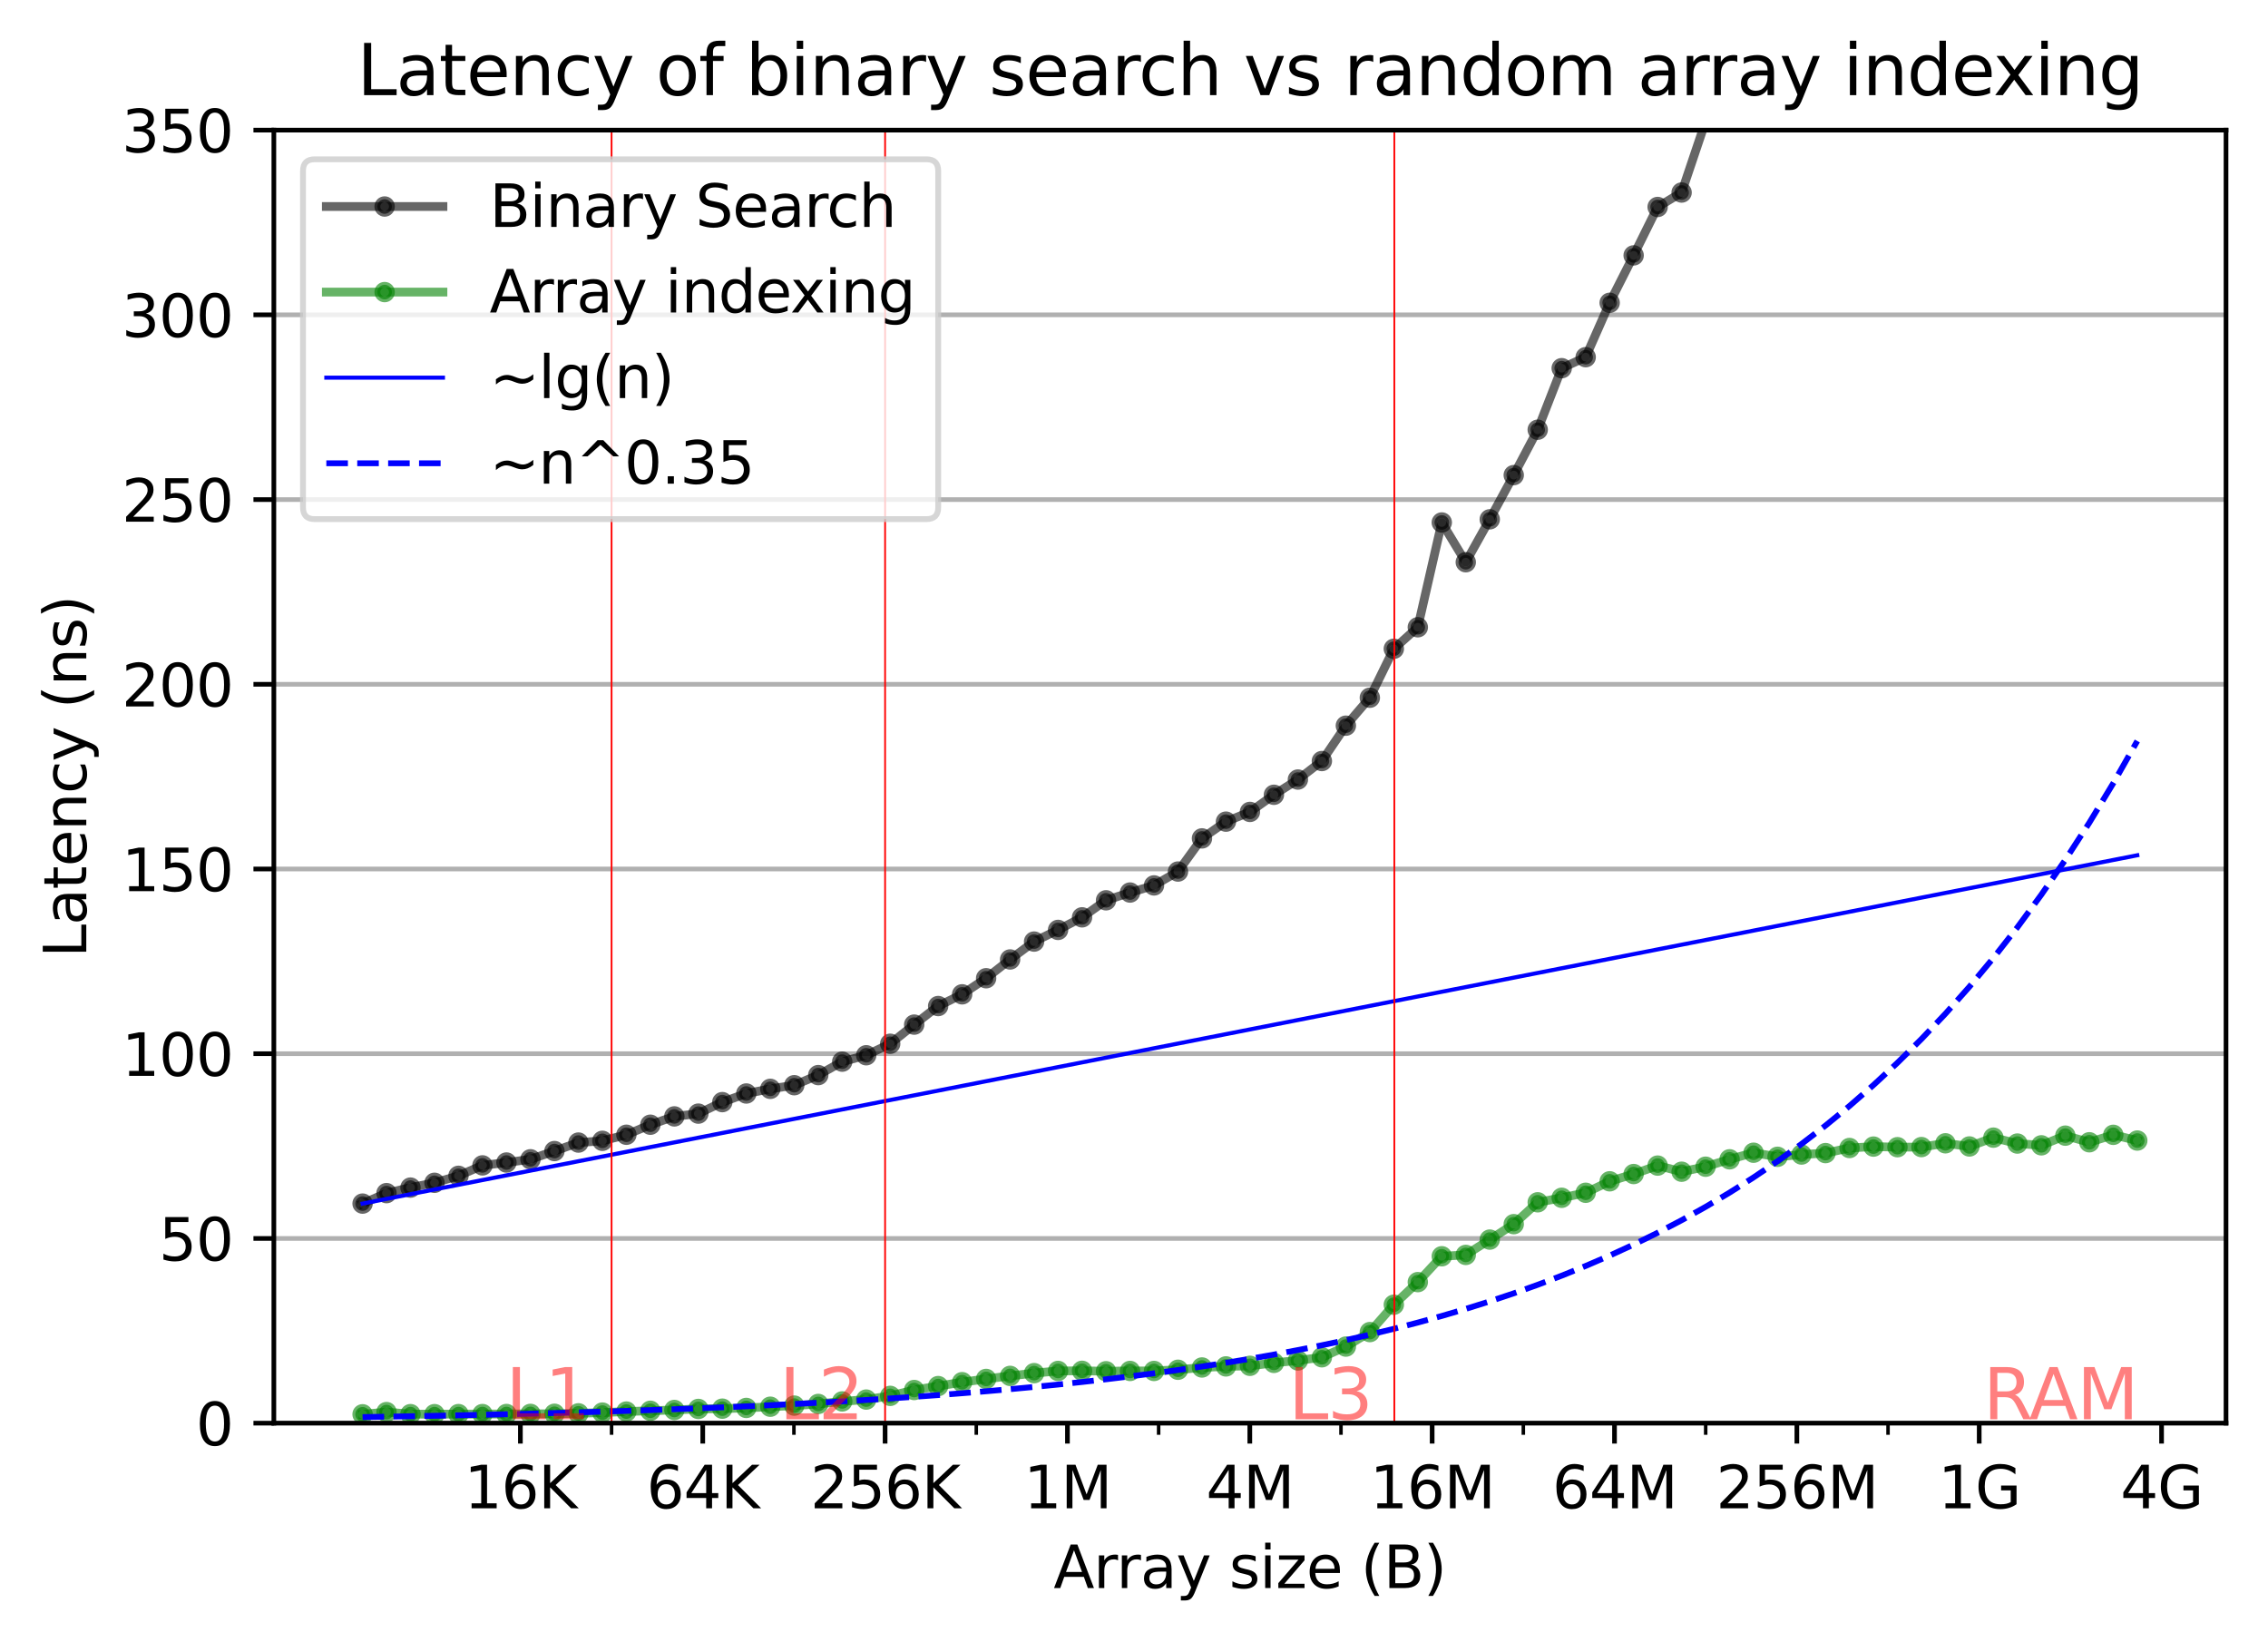 <?xml version="1.0" encoding="utf-8" standalone="no"?>
<!DOCTYPE svg PUBLIC "-//W3C//DTD SVG 1.1//EN"
  "http://www.w3.org/Graphics/SVG/1.1/DTD/svg11.dtd">
<svg xmlns:xlink="http://www.w3.org/1999/xlink" width="388.966pt" height="281.634pt" viewBox="0 0 388.966 281.634" xmlns="http://www.w3.org/2000/svg" version="1.1">
 <defs>
  <style type="text/css">*{stroke-linejoin: round; stroke-linecap: butt}</style>
 </defs>
 <g id="figure_1">
  <g id="patch_1">
   <path d="M 0 281.634 
L 388.966 281.634 
L 388.966 0 
L 0 0 
z
" style="fill: #ffffff"/>
  </g>
  <g id="axes_1">
   <g id="patch_2">
    <path d="M 46.966 244.078 
L 381.766 244.078 
L 381.766 22.318 
L 46.966 22.318 
z
" style="fill: #ffffff"/>
   </g>
   <g id="matplotlib.axis_1">
    <g id="xtick_1">
     <g id="line2d_1">
      <defs>
       <path id="m90e7a51df1" d="M 0 0 
L 0 3.5 
" style="stroke: #000000; stroke-width: 0.8"/>
      </defs>
      <g>
       <use xlink:href="#m90e7a51df1" x="89.249" y="244.078" style="stroke: #000000; stroke-width: 0.8"/>
      </g>
     </g>
     <g id="text_1">
      <!-- 16K -->
      <g transform="translate(79.608 258.677) scale(0.1 -0.1)">
       <defs>
        <path id="DejaVuSans-31" d="M 794 531 
L 1825 531 
L 1825 4091 
L 703 3866 
L 703 4441 
L 1819 4666 
L 2450 4666 
L 2450 531 
L 3481 531 
L 3481 0 
L 794 0 
L 794 531 
z
" transform="scale(0.016)"/>
        <path id="DejaVuSans-36" d="M 2113 2584 
Q 1688 2584 1439 2293 
Q 1191 2003 1191 1497 
Q 1191 994 1439 701 
Q 1688 409 2113 409 
Q 2538 409 2786 701 
Q 3034 994 3034 1497 
Q 3034 2003 2786 2293 
Q 2538 2584 2113 2584 
z
M 3366 4563 
L 3366 3988 
Q 3128 4100 2886 4159 
Q 2644 4219 2406 4219 
Q 1781 4219 1451 3797 
Q 1122 3375 1075 2522 
Q 1259 2794 1537 2939 
Q 1816 3084 2150 3084 
Q 2853 3084 3261 2657 
Q 3669 2231 3669 1497 
Q 3669 778 3244 343 
Q 2819 -91 2113 -91 
Q 1303 -91 875 529 
Q 447 1150 447 2328 
Q 447 3434 972 4092 
Q 1497 4750 2381 4750 
Q 2619 4750 2861 4703 
Q 3103 4656 3366 4563 
z
" transform="scale(0.016)"/>
        <path id="DejaVuSans-4b" d="M 628 4666 
L 1259 4666 
L 1259 2694 
L 3353 4666 
L 4166 4666 
L 1850 2491 
L 4331 0 
L 3500 0 
L 1259 2247 
L 1259 0 
L 628 0 
L 628 4666 
z
" transform="scale(0.016)"/>
       </defs>
       <use xlink:href="#DejaVuSans-31"/>
       <use xlink:href="#DejaVuSans-36" transform="translate(63.623 0)"/>
       <use xlink:href="#DejaVuSans-4b" transform="translate(127.246 0)"/>
      </g>
     </g>
    </g>
    <g id="xtick_2">
     <g id="line2d_2">
      <g>
       <use xlink:href="#m90e7a51df1" x="120.523" y="244.078" style="stroke: #000000; stroke-width: 0.8"/>
      </g>
     </g>
     <g id="text_2">
      <!-- 64K -->
      <g transform="translate(110.881 258.677) scale(0.1 -0.1)">
       <defs>
        <path id="DejaVuSans-34" d="M 2419 4116 
L 825 1625 
L 2419 1625 
L 2419 4116 
z
M 2253 4666 
L 3047 4666 
L 3047 1625 
L 3713 1625 
L 3713 1100 
L 3047 1100 
L 3047 0 
L 2419 0 
L 2419 1100 
L 313 1100 
L 313 1709 
L 2253 4666 
z
" transform="scale(0.016)"/>
       </defs>
       <use xlink:href="#DejaVuSans-36"/>
       <use xlink:href="#DejaVuSans-34" transform="translate(63.623 0)"/>
       <use xlink:href="#DejaVuSans-4b" transform="translate(127.246 0)"/>
      </g>
     </g>
    </g>
    <g id="xtick_3">
     <g id="line2d_3">
      <g>
       <use xlink:href="#m90e7a51df1" x="151.796" y="244.078" style="stroke: #000000; stroke-width: 0.8"/>
      </g>
     </g>
     <g id="text_3">
      <!-- 256K -->
      <g transform="translate(138.974 258.677) scale(0.1 -0.1)">
       <defs>
        <path id="DejaVuSans-32" d="M 1228 531 
L 3431 531 
L 3431 0 
L 469 0 
L 469 531 
Q 828 903 1448 1529 
Q 2069 2156 2228 2338 
Q 2531 2678 2651 2914 
Q 2772 3150 2772 3378 
Q 2772 3750 2511 3984 
Q 2250 4219 1831 4219 
Q 1534 4219 1204 4116 
Q 875 4013 500 3803 
L 500 4441 
Q 881 4594 1212 4672 
Q 1544 4750 1819 4750 
Q 2544 4750 2975 4387 
Q 3406 4025 3406 3419 
Q 3406 3131 3298 2873 
Q 3191 2616 2906 2266 
Q 2828 2175 2409 1742 
Q 1991 1309 1228 531 
z
" transform="scale(0.016)"/>
        <path id="DejaVuSans-35" d="M 691 4666 
L 3169 4666 
L 3169 4134 
L 1269 4134 
L 1269 2991 
Q 1406 3038 1543 3061 
Q 1681 3084 1819 3084 
Q 2600 3084 3056 2656 
Q 3513 2228 3513 1497 
Q 3513 744 3044 326 
Q 2575 -91 1722 -91 
Q 1428 -91 1123 -41 
Q 819 9 494 109 
L 494 744 
Q 775 591 1075 516 
Q 1375 441 1709 441 
Q 2250 441 2565 725 
Q 2881 1009 2881 1497 
Q 2881 1984 2565 2268 
Q 2250 2553 1709 2553 
Q 1456 2553 1204 2497 
Q 953 2441 691 2322 
L 691 4666 
z
" transform="scale(0.016)"/>
       </defs>
       <use xlink:href="#DejaVuSans-32"/>
       <use xlink:href="#DejaVuSans-35" transform="translate(63.623 0)"/>
       <use xlink:href="#DejaVuSans-36" transform="translate(127.246 0)"/>
       <use xlink:href="#DejaVuSans-4b" transform="translate(190.869 0)"/>
      </g>
     </g>
    </g>
    <g id="xtick_4">
     <g id="line2d_4">
      <g>
       <use xlink:href="#m90e7a51df1" x="183.07" y="244.078" style="stroke: #000000; stroke-width: 0.8"/>
      </g>
     </g>
     <g id="text_4">
      <!-- 1M -->
      <g transform="translate(175.575 258.677) scale(0.1 -0.1)">
       <defs>
        <path id="DejaVuSans-4d" d="M 628 4666 
L 1569 4666 
L 2759 1491 
L 3956 4666 
L 4897 4666 
L 4897 0 
L 4281 0 
L 4281 4097 
L 3078 897 
L 2444 897 
L 1241 4097 
L 1241 0 
L 628 0 
L 628 4666 
z
" transform="scale(0.016)"/>
       </defs>
       <use xlink:href="#DejaVuSans-31"/>
       <use xlink:href="#DejaVuSans-4d" transform="translate(63.623 0)"/>
      </g>
     </g>
    </g>
    <g id="xtick_5">
     <g id="line2d_5">
      <g>
       <use xlink:href="#m90e7a51df1" x="214.344" y="244.078" style="stroke: #000000; stroke-width: 0.8"/>
      </g>
     </g>
     <g id="text_5">
      <!-- 4M -->
      <g transform="translate(206.848 258.677) scale(0.1 -0.1)">
       <use xlink:href="#DejaVuSans-34"/>
       <use xlink:href="#DejaVuSans-4d" transform="translate(63.623 0)"/>
      </g>
     </g>
    </g>
    <g id="xtick_6">
     <g id="line2d_6">
      <g>
       <use xlink:href="#m90e7a51df1" x="245.617" y="244.078" style="stroke: #000000; stroke-width: 0.8"/>
      </g>
     </g>
     <g id="text_6">
      <!-- 16M -->
      <g transform="translate(234.941 258.677) scale(0.1 -0.1)">
       <use xlink:href="#DejaVuSans-31"/>
       <use xlink:href="#DejaVuSans-36" transform="translate(63.623 0)"/>
       <use xlink:href="#DejaVuSans-4d" transform="translate(127.246 0)"/>
      </g>
     </g>
    </g>
    <g id="xtick_7">
     <g id="line2d_7">
      <g>
       <use xlink:href="#m90e7a51df1" x="276.891" y="244.078" style="stroke: #000000; stroke-width: 0.8"/>
      </g>
     </g>
     <g id="text_7">
      <!-- 64M -->
      <g transform="translate(266.214 258.677) scale(0.1 -0.1)">
       <use xlink:href="#DejaVuSans-36"/>
       <use xlink:href="#DejaVuSans-34" transform="translate(63.623 0)"/>
       <use xlink:href="#DejaVuSans-4d" transform="translate(127.246 0)"/>
      </g>
     </g>
    </g>
    <g id="xtick_8">
     <g id="line2d_8">
      <g>
       <use xlink:href="#m90e7a51df1" x="308.165" y="244.078" style="stroke: #000000; stroke-width: 0.8"/>
      </g>
     </g>
     <g id="text_8">
      <!-- 256M -->
      <g transform="translate(294.307 258.677) scale(0.1 -0.1)">
       <use xlink:href="#DejaVuSans-32"/>
       <use xlink:href="#DejaVuSans-35" transform="translate(63.623 0)"/>
       <use xlink:href="#DejaVuSans-36" transform="translate(127.246 0)"/>
       <use xlink:href="#DejaVuSans-4d" transform="translate(190.869 0)"/>
      </g>
     </g>
    </g>
    <g id="xtick_9">
     <g id="line2d_9">
      <g>
       <use xlink:href="#m90e7a51df1" x="339.438" y="244.078" style="stroke: #000000; stroke-width: 0.8"/>
      </g>
     </g>
     <g id="text_9">
      <!-- 1G -->
      <g transform="translate(332.383 258.677) scale(0.1 -0.1)">
       <defs>
        <path id="DejaVuSans-47" d="M 3809 666 
L 3809 1919 
L 2778 1919 
L 2778 2438 
L 4434 2438 
L 4434 434 
Q 4069 175 3628 42 
Q 3188 -91 2688 -91 
Q 1594 -91 976 548 
Q 359 1188 359 2328 
Q 359 3472 976 4111 
Q 1594 4750 2688 4750 
Q 3144 4750 3555 4637 
Q 3966 4525 4313 4306 
L 4313 3634 
Q 3963 3931 3569 4081 
Q 3175 4231 2741 4231 
Q 1884 4231 1454 3753 
Q 1025 3275 1025 2328 
Q 1025 1384 1454 906 
Q 1884 428 2741 428 
Q 3075 428 3337 486 
Q 3600 544 3809 666 
z
" transform="scale(0.016)"/>
       </defs>
       <use xlink:href="#DejaVuSans-31"/>
       <use xlink:href="#DejaVuSans-47" transform="translate(63.623 0)"/>
      </g>
     </g>
    </g>
    <g id="xtick_10">
     <g id="line2d_10">
      <g>
       <use xlink:href="#m90e7a51df1" x="370.712" y="244.078" style="stroke: #000000; stroke-width: 0.8"/>
      </g>
     </g>
     <g id="text_10">
      <!-- 4G -->
      <g transform="translate(363.656 258.677) scale(0.1 -0.1)">
       <use xlink:href="#DejaVuSans-34"/>
       <use xlink:href="#DejaVuSans-47" transform="translate(63.623 0)"/>
      </g>
     </g>
    </g>
    <g id="xtick_11">
     <g id="line2d_11">
      <defs>
       <path id="m96a4680b11" d="M 0 0 
L 0 2 
" style="stroke: #000000; stroke-width: 0.6"/>
      </defs>
      <g>
       <use xlink:href="#m96a4680b11" x="104.886" y="244.078" style="stroke: #000000; stroke-width: 0.6"/>
      </g>
     </g>
    </g>
    <g id="xtick_12">
     <g id="line2d_12">
      <g>
       <use xlink:href="#m96a4680b11" x="136.16" y="244.078" style="stroke: #000000; stroke-width: 0.6"/>
      </g>
     </g>
    </g>
    <g id="xtick_13">
     <g id="line2d_13">
      <g>
       <use xlink:href="#m96a4680b11" x="167.433" y="244.078" style="stroke: #000000; stroke-width: 0.6"/>
      </g>
     </g>
    </g>
    <g id="xtick_14">
     <g id="line2d_14">
      <g>
       <use xlink:href="#m96a4680b11" x="198.707" y="244.078" style="stroke: #000000; stroke-width: 0.6"/>
      </g>
     </g>
    </g>
    <g id="xtick_15">
     <g id="line2d_15">
      <g>
       <use xlink:href="#m96a4680b11" x="229.981" y="244.078" style="stroke: #000000; stroke-width: 0.6"/>
      </g>
     </g>
    </g>
    <g id="xtick_16">
     <g id="line2d_16">
      <g>
       <use xlink:href="#m96a4680b11" x="261.254" y="244.078" style="stroke: #000000; stroke-width: 0.6"/>
      </g>
     </g>
    </g>
    <g id="xtick_17">
     <g id="line2d_17">
      <g>
       <use xlink:href="#m96a4680b11" x="292.528" y="244.078" style="stroke: #000000; stroke-width: 0.6"/>
      </g>
     </g>
    </g>
    <g id="xtick_18">
     <g id="line2d_18">
      <g>
       <use xlink:href="#m96a4680b11" x="323.801" y="244.078" style="stroke: #000000; stroke-width: 0.6"/>
      </g>
     </g>
    </g>
    <g id="text_11">
     <!-- Array size (B) -->
     <g transform="translate(180.694 272.355) scale(0.1 -0.1)">
      <defs>
       <path id="DejaVuSans-41" d="M 2188 4044 
L 1331 1722 
L 3047 1722 
L 2188 4044 
z
M 1831 4666 
L 2547 4666 
L 4325 0 
L 3669 0 
L 3244 1197 
L 1141 1197 
L 716 0 
L 50 0 
L 1831 4666 
z
" transform="scale(0.016)"/>
       <path id="DejaVuSans-72" d="M 2631 2963 
Q 2534 3019 2420 3045 
Q 2306 3072 2169 3072 
Q 1681 3072 1420 2755 
Q 1159 2438 1159 1844 
L 1159 0 
L 581 0 
L 581 3500 
L 1159 3500 
L 1159 2956 
Q 1341 3275 1631 3429 
Q 1922 3584 2338 3584 
Q 2397 3584 2469 3576 
Q 2541 3569 2628 3553 
L 2631 2963 
z
" transform="scale(0.016)"/>
       <path id="DejaVuSans-61" d="M 2194 1759 
Q 1497 1759 1228 1600 
Q 959 1441 959 1056 
Q 959 750 1161 570 
Q 1363 391 1709 391 
Q 2188 391 2477 730 
Q 2766 1069 2766 1631 
L 2766 1759 
L 2194 1759 
z
M 3341 1997 
L 3341 0 
L 2766 0 
L 2766 531 
Q 2569 213 2275 61 
Q 1981 -91 1556 -91 
Q 1019 -91 701 211 
Q 384 513 384 1019 
Q 384 1609 779 1909 
Q 1175 2209 1959 2209 
L 2766 2209 
L 2766 2266 
Q 2766 2663 2505 2880 
Q 2244 3097 1772 3097 
Q 1472 3097 1187 3025 
Q 903 2953 641 2809 
L 641 3341 
Q 956 3463 1253 3523 
Q 1550 3584 1831 3584 
Q 2591 3584 2966 3190 
Q 3341 2797 3341 1997 
z
" transform="scale(0.016)"/>
       <path id="DejaVuSans-79" d="M 2059 -325 
Q 1816 -950 1584 -1140 
Q 1353 -1331 966 -1331 
L 506 -1331 
L 506 -850 
L 844 -850 
Q 1081 -850 1212 -737 
Q 1344 -625 1503 -206 
L 1606 56 
L 191 3500 
L 800 3500 
L 1894 763 
L 2988 3500 
L 3597 3500 
L 2059 -325 
z
" transform="scale(0.016)"/>
       <path id="DejaVuSans-20" transform="scale(0.016)"/>
       <path id="DejaVuSans-73" d="M 2834 3397 
L 2834 2853 
Q 2591 2978 2328 3040 
Q 2066 3103 1784 3103 
Q 1356 3103 1142 2972 
Q 928 2841 928 2578 
Q 928 2378 1081 2264 
Q 1234 2150 1697 2047 
L 1894 2003 
Q 2506 1872 2764 1633 
Q 3022 1394 3022 966 
Q 3022 478 2636 193 
Q 2250 -91 1575 -91 
Q 1294 -91 989 -36 
Q 684 19 347 128 
L 347 722 
Q 666 556 975 473 
Q 1284 391 1588 391 
Q 1994 391 2212 530 
Q 2431 669 2431 922 
Q 2431 1156 2273 1281 
Q 2116 1406 1581 1522 
L 1381 1569 
Q 847 1681 609 1914 
Q 372 2147 372 2553 
Q 372 3047 722 3315 
Q 1072 3584 1716 3584 
Q 2034 3584 2315 3537 
Q 2597 3491 2834 3397 
z
" transform="scale(0.016)"/>
       <path id="DejaVuSans-69" d="M 603 3500 
L 1178 3500 
L 1178 0 
L 603 0 
L 603 3500 
z
M 603 4863 
L 1178 4863 
L 1178 4134 
L 603 4134 
L 603 4863 
z
" transform="scale(0.016)"/>
       <path id="DejaVuSans-7a" d="M 353 3500 
L 3084 3500 
L 3084 2975 
L 922 459 
L 3084 459 
L 3084 0 
L 275 0 
L 275 525 
L 2438 3041 
L 353 3041 
L 353 3500 
z
" transform="scale(0.016)"/>
       <path id="DejaVuSans-65" d="M 3597 1894 
L 3597 1613 
L 953 1613 
Q 991 1019 1311 708 
Q 1631 397 2203 397 
Q 2534 397 2845 478 
Q 3156 559 3463 722 
L 3463 178 
Q 3153 47 2828 -22 
Q 2503 -91 2169 -91 
Q 1331 -91 842 396 
Q 353 884 353 1716 
Q 353 2575 817 3079 
Q 1281 3584 2069 3584 
Q 2775 3584 3186 3129 
Q 3597 2675 3597 1894 
z
M 3022 2063 
Q 3016 2534 2758 2815 
Q 2500 3097 2075 3097 
Q 1594 3097 1305 2825 
Q 1016 2553 972 2059 
L 3022 2063 
z
" transform="scale(0.016)"/>
       <path id="DejaVuSans-28" d="M 1984 4856 
Q 1566 4138 1362 3434 
Q 1159 2731 1159 2009 
Q 1159 1288 1364 580 
Q 1569 -128 1984 -844 
L 1484 -844 
Q 1016 -109 783 600 
Q 550 1309 550 2009 
Q 550 2706 781 3412 
Q 1013 4119 1484 4856 
L 1984 4856 
z
" transform="scale(0.016)"/>
       <path id="DejaVuSans-42" d="M 1259 2228 
L 1259 519 
L 2272 519 
Q 2781 519 3026 730 
Q 3272 941 3272 1375 
Q 3272 1813 3026 2020 
Q 2781 2228 2272 2228 
L 1259 2228 
z
M 1259 4147 
L 1259 2741 
L 2194 2741 
Q 2656 2741 2882 2914 
Q 3109 3088 3109 3444 
Q 3109 3797 2882 3972 
Q 2656 4147 2194 4147 
L 1259 4147 
z
M 628 4666 
L 2241 4666 
Q 2963 4666 3353 4366 
Q 3744 4066 3744 3513 
Q 3744 3084 3544 2831 
Q 3344 2578 2956 2516 
Q 3422 2416 3680 2098 
Q 3938 1781 3938 1306 
Q 3938 681 3513 340 
Q 3088 0 2303 0 
L 628 0 
L 628 4666 
z
" transform="scale(0.016)"/>
       <path id="DejaVuSans-29" d="M 513 4856 
L 1013 4856 
Q 1481 4119 1714 3412 
Q 1947 2706 1947 2009 
Q 1947 1309 1714 600 
Q 1481 -109 1013 -844 
L 513 -844 
Q 928 -128 1133 580 
Q 1338 1288 1338 2009 
Q 1338 2731 1133 3434 
Q 928 4138 513 4856 
z
" transform="scale(0.016)"/>
      </defs>
      <use xlink:href="#DejaVuSans-41"/>
      <use xlink:href="#DejaVuSans-72" transform="translate(68.408 0)"/>
      <use xlink:href="#DejaVuSans-72" transform="translate(107.771 0)"/>
      <use xlink:href="#DejaVuSans-61" transform="translate(148.885 0)"/>
      <use xlink:href="#DejaVuSans-79" transform="translate(210.164 0)"/>
      <use xlink:href="#DejaVuSans-20" transform="translate(269.344 0)"/>
      <use xlink:href="#DejaVuSans-73" transform="translate(301.131 0)"/>
      <use xlink:href="#DejaVuSans-69" transform="translate(353.23 0)"/>
      <use xlink:href="#DejaVuSans-7a" transform="translate(381.014 0)"/>
      <use xlink:href="#DejaVuSans-65" transform="translate(433.504 0)"/>
      <use xlink:href="#DejaVuSans-20" transform="translate(495.027 0)"/>
      <use xlink:href="#DejaVuSans-28" transform="translate(526.814 0)"/>
      <use xlink:href="#DejaVuSans-42" transform="translate(565.828 0)"/>
      <use xlink:href="#DejaVuSans-29" transform="translate(634.432 0)"/>
     </g>
    </g>
   </g>
   <g id="matplotlib.axis_2">
    <g id="ytick_1">
     <g id="line2d_19">
      <path d="M 46.966 244.078 
L 381.766 244.078 
" clip-path="url(#p7b95c43b9c)" style="fill: none; stroke: #b0b0b0; stroke-width: 0.8; stroke-linecap: square"/>
     </g>
     <g id="line2d_20">
      <defs>
       <path id="m9a65aca0b6" d="M 0 0 
L -3.5 0 
" style="stroke: #000000; stroke-width: 0.8"/>
      </defs>
      <g>
       <use xlink:href="#m9a65aca0b6" x="46.966" y="244.078" style="stroke: #000000; stroke-width: 0.8"/>
      </g>
     </g>
     <g id="text_12">
      <!-- 0 -->
      <g transform="translate(33.603 247.877) scale(0.1 -0.1)">
       <defs>
        <path id="DejaVuSans-30" d="M 2034 4250 
Q 1547 4250 1301 3770 
Q 1056 3291 1056 2328 
Q 1056 1369 1301 889 
Q 1547 409 2034 409 
Q 2525 409 2770 889 
Q 3016 1369 3016 2328 
Q 3016 3291 2770 3770 
Q 2525 4250 2034 4250 
z
M 2034 4750 
Q 2819 4750 3233 4129 
Q 3647 3509 3647 2328 
Q 3647 1150 3233 529 
Q 2819 -91 2034 -91 
Q 1250 -91 836 529 
Q 422 1150 422 2328 
Q 422 3509 836 4129 
Q 1250 4750 2034 4750 
z
" transform="scale(0.016)"/>
       </defs>
       <use xlink:href="#DejaVuSans-30"/>
      </g>
     </g>
    </g>
    <g id="ytick_2">
     <g id="line2d_21">
      <path d="M 46.966 212.398 
L 381.766 212.398 
" clip-path="url(#p7b95c43b9c)" style="fill: none; stroke: #b0b0b0; stroke-width: 0.8; stroke-linecap: square"/>
     </g>
     <g id="line2d_22">
      <g>
       <use xlink:href="#m9a65aca0b6" x="46.966" y="212.398" style="stroke: #000000; stroke-width: 0.8"/>
      </g>
     </g>
     <g id="text_13">
      <!-- 50 -->
      <g transform="translate(27.241 216.197) scale(0.1 -0.1)">
       <use xlink:href="#DejaVuSans-35"/>
       <use xlink:href="#DejaVuSans-30" transform="translate(63.623 0)"/>
      </g>
     </g>
    </g>
    <g id="ytick_3">
     <g id="line2d_23">
      <path d="M 46.966 180.718 
L 381.766 180.718 
" clip-path="url(#p7b95c43b9c)" style="fill: none; stroke: #b0b0b0; stroke-width: 0.8; stroke-linecap: square"/>
     </g>
     <g id="line2d_24">
      <g>
       <use xlink:href="#m9a65aca0b6" x="46.966" y="180.718" style="stroke: #000000; stroke-width: 0.8"/>
      </g>
     </g>
     <g id="text_14">
      <!-- 100 -->
      <g transform="translate(20.878 184.517) scale(0.1 -0.1)">
       <use xlink:href="#DejaVuSans-31"/>
       <use xlink:href="#DejaVuSans-30" transform="translate(63.623 0)"/>
       <use xlink:href="#DejaVuSans-30" transform="translate(127.246 0)"/>
      </g>
     </g>
    </g>
    <g id="ytick_4">
     <g id="line2d_25">
      <path d="M 46.966 149.038 
L 381.766 149.038 
" clip-path="url(#p7b95c43b9c)" style="fill: none; stroke: #b0b0b0; stroke-width: 0.8; stroke-linecap: square"/>
     </g>
     <g id="line2d_26">
      <g>
       <use xlink:href="#m9a65aca0b6" x="46.966" y="149.038" style="stroke: #000000; stroke-width: 0.8"/>
      </g>
     </g>
     <g id="text_15">
      <!-- 150 -->
      <g transform="translate(20.878 152.837) scale(0.1 -0.1)">
       <use xlink:href="#DejaVuSans-31"/>
       <use xlink:href="#DejaVuSans-35" transform="translate(63.623 0)"/>
       <use xlink:href="#DejaVuSans-30" transform="translate(127.246 0)"/>
      </g>
     </g>
    </g>
    <g id="ytick_5">
     <g id="line2d_27">
      <path d="M 46.966 117.358 
L 381.766 117.358 
" clip-path="url(#p7b95c43b9c)" style="fill: none; stroke: #b0b0b0; stroke-width: 0.8; stroke-linecap: square"/>
     </g>
     <g id="line2d_28">
      <g>
       <use xlink:href="#m9a65aca0b6" x="46.966" y="117.358" style="stroke: #000000; stroke-width: 0.8"/>
      </g>
     </g>
     <g id="text_16">
      <!-- 200 -->
      <g transform="translate(20.878 121.157) scale(0.1 -0.1)">
       <use xlink:href="#DejaVuSans-32"/>
       <use xlink:href="#DejaVuSans-30" transform="translate(63.623 0)"/>
       <use xlink:href="#DejaVuSans-30" transform="translate(127.246 0)"/>
      </g>
     </g>
    </g>
    <g id="ytick_6">
     <g id="line2d_29">
      <path d="M 46.966 85.678 
L 381.766 85.678 
" clip-path="url(#p7b95c43b9c)" style="fill: none; stroke: #b0b0b0; stroke-width: 0.8; stroke-linecap: square"/>
     </g>
     <g id="line2d_30">
      <g>
       <use xlink:href="#m9a65aca0b6" x="46.966" y="85.678" style="stroke: #000000; stroke-width: 0.8"/>
      </g>
     </g>
     <g id="text_17">
      <!-- 250 -->
      <g transform="translate(20.878 89.477) scale(0.1 -0.1)">
       <use xlink:href="#DejaVuSans-32"/>
       <use xlink:href="#DejaVuSans-35" transform="translate(63.623 0)"/>
       <use xlink:href="#DejaVuSans-30" transform="translate(127.246 0)"/>
      </g>
     </g>
    </g>
    <g id="ytick_7">
     <g id="line2d_31">
      <path d="M 46.966 53.998 
L 381.766 53.998 
" clip-path="url(#p7b95c43b9c)" style="fill: none; stroke: #b0b0b0; stroke-width: 0.8; stroke-linecap: square"/>
     </g>
     <g id="line2d_32">
      <g>
       <use xlink:href="#m9a65aca0b6" x="46.966" y="53.998" style="stroke: #000000; stroke-width: 0.8"/>
      </g>
     </g>
     <g id="text_18">
      <!-- 300 -->
      <g transform="translate(20.878 57.797) scale(0.1 -0.1)">
       <defs>
        <path id="DejaVuSans-33" d="M 2597 2516 
Q 3050 2419 3304 2112 
Q 3559 1806 3559 1356 
Q 3559 666 3084 287 
Q 2609 -91 1734 -91 
Q 1441 -91 1130 -33 
Q 819 25 488 141 
L 488 750 
Q 750 597 1062 519 
Q 1375 441 1716 441 
Q 2309 441 2620 675 
Q 2931 909 2931 1356 
Q 2931 1769 2642 2001 
Q 2353 2234 1838 2234 
L 1294 2234 
L 1294 2753 
L 1863 2753 
Q 2328 2753 2575 2939 
Q 2822 3125 2822 3475 
Q 2822 3834 2567 4026 
Q 2313 4219 1838 4219 
Q 1578 4219 1281 4162 
Q 984 4106 628 3988 
L 628 4550 
Q 988 4650 1302 4700 
Q 1616 4750 1894 4750 
Q 2613 4750 3031 4423 
Q 3450 4097 3450 3541 
Q 3450 3153 3228 2886 
Q 3006 2619 2597 2516 
z
" transform="scale(0.016)"/>
       </defs>
       <use xlink:href="#DejaVuSans-33"/>
       <use xlink:href="#DejaVuSans-30" transform="translate(63.623 0)"/>
       <use xlink:href="#DejaVuSans-30" transform="translate(127.246 0)"/>
      </g>
     </g>
    </g>
    <g id="ytick_8">
     <g id="line2d_33">
      <path d="M 46.966 22.318 
L 381.766 22.318 
" clip-path="url(#p7b95c43b9c)" style="fill: none; stroke: #b0b0b0; stroke-width: 0.8; stroke-linecap: square"/>
     </g>
     <g id="line2d_34">
      <g>
       <use xlink:href="#m9a65aca0b6" x="46.966" y="22.318" style="stroke: #000000; stroke-width: 0.8"/>
      </g>
     </g>
     <g id="text_19">
      <!-- 350 -->
      <g transform="translate(20.878 26.117) scale(0.1 -0.1)">
       <use xlink:href="#DejaVuSans-33"/>
       <use xlink:href="#DejaVuSans-35" transform="translate(63.623 0)"/>
       <use xlink:href="#DejaVuSans-30" transform="translate(127.246 0)"/>
      </g>
     </g>
    </g>
    <g id="text_20">
     <!-- Latency (ns) -->
     <g transform="translate(14.798 164.226) rotate(-90) scale(0.1 -0.1)">
      <defs>
       <path id="DejaVuSans-4c" d="M 628 4666 
L 1259 4666 
L 1259 531 
L 3531 531 
L 3531 0 
L 628 0 
L 628 4666 
z
" transform="scale(0.016)"/>
       <path id="DejaVuSans-74" d="M 1172 4494 
L 1172 3500 
L 2356 3500 
L 2356 3053 
L 1172 3053 
L 1172 1153 
Q 1172 725 1289 603 
Q 1406 481 1766 481 
L 2356 481 
L 2356 0 
L 1766 0 
Q 1100 0 847 248 
Q 594 497 594 1153 
L 594 3053 
L 172 3053 
L 172 3500 
L 594 3500 
L 594 4494 
L 1172 4494 
z
" transform="scale(0.016)"/>
       <path id="DejaVuSans-6e" d="M 3513 2113 
L 3513 0 
L 2938 0 
L 2938 2094 
Q 2938 2591 2744 2837 
Q 2550 3084 2163 3084 
Q 1697 3084 1428 2787 
Q 1159 2491 1159 1978 
L 1159 0 
L 581 0 
L 581 3500 
L 1159 3500 
L 1159 2956 
Q 1366 3272 1645 3428 
Q 1925 3584 2291 3584 
Q 2894 3584 3203 3211 
Q 3513 2838 3513 2113 
z
" transform="scale(0.016)"/>
       <path id="DejaVuSans-63" d="M 3122 3366 
L 3122 2828 
Q 2878 2963 2633 3030 
Q 2388 3097 2138 3097 
Q 1578 3097 1268 2742 
Q 959 2388 959 1747 
Q 959 1106 1268 751 
Q 1578 397 2138 397 
Q 2388 397 2633 464 
Q 2878 531 3122 666 
L 3122 134 
Q 2881 22 2623 -34 
Q 2366 -91 2075 -91 
Q 1284 -91 818 406 
Q 353 903 353 1747 
Q 353 2603 823 3093 
Q 1294 3584 2113 3584 
Q 2378 3584 2631 3529 
Q 2884 3475 3122 3366 
z
" transform="scale(0.016)"/>
      </defs>
      <use xlink:href="#DejaVuSans-4c"/>
      <use xlink:href="#DejaVuSans-61" transform="translate(55.713 0)"/>
      <use xlink:href="#DejaVuSans-74" transform="translate(116.992 0)"/>
      <use xlink:href="#DejaVuSans-65" transform="translate(156.201 0)"/>
      <use xlink:href="#DejaVuSans-6e" transform="translate(217.725 0)"/>
      <use xlink:href="#DejaVuSans-63" transform="translate(281.104 0)"/>
      <use xlink:href="#DejaVuSans-79" transform="translate(336.084 0)"/>
      <use xlink:href="#DejaVuSans-20" transform="translate(395.264 0)"/>
      <use xlink:href="#DejaVuSans-28" transform="translate(427.051 0)"/>
      <use xlink:href="#DejaVuSans-6e" transform="translate(466.064 0)"/>
      <use xlink:href="#DejaVuSans-73" transform="translate(529.443 0)"/>
      <use xlink:href="#DejaVuSans-29" transform="translate(581.543 0)"/>
     </g>
    </g>
   </g>
   <g id="line2d_35">
    <path d="M 62.184 206.423 
L 66.285 204.626 
L 70.398 203.679 
L 74.519 202.854 
L 78.629 201.659 
L 82.745 199.868 
L 86.858 199.378 
L 90.977 198.823 
L 95.088 197.412 
L 99.204 195.955 
L 103.312 195.656 
L 107.425 194.616 
L 111.539 192.895 
L 115.651 191.467 
L 119.767 190.991 
L 123.879 189.018 
L 127.991 187.54 
L 132.105 186.742 
L 136.219 186.118 
L 140.331 184.384 
L 144.444 182.078 
L 148.557 180.98 
L 152.67 179.009 
L 156.784 175.727 
L 160.897 172.541 
L 165.009 170.532 
L 169.122 167.772 
L 173.236 164.551 
L 177.348 161.486 
L 181.461 159.484 
L 185.574 157.328 
L 189.687 154.406 
L 193.801 153.075 
L 197.914 151.853 
L 202.027 149.475 
L 206.14 143.789 
L 210.253 140.916 
L 214.366 139.248 
L 218.479 136.309 
L 222.592 133.694 
L 226.705 130.521 
L 230.818 124.458 
L 234.931 119.663 
L 239.044 111.27 
L 243.157 107.579 
L 247.27 89.608 
L 251.383 96.423 
L 255.496 89.066 
L 259.609 81.483 
L 263.722 73.701 
L 267.835 63.145 
L 271.948 61.255 
L 276.061 51.932 
L 280.174 43.802 
L 284.287 35.498 
L 288.4 33.019 
L 292.513 20.811 
L 296.626 20.133 
L 300.739 10.373 
L 304.852 7.883 
L 308.965 -0.516 
L 309.28 -1 
" clip-path="url(#p7b95c43b9c)" style="fill: none; stroke: #000000; stroke-opacity: 0.6; stroke-width: 1.5; stroke-linecap: square"/>
    <defs>
     <path id="mf8ef482963" d="M 0 1.25 
C 0.332 1.25 0.649 1.118 0.884 0.884 
C 1.118 0.649 1.25 0.332 1.25 0 
C 1.25 -0.332 1.118 -0.649 0.884 -0.884 
C 0.649 -1.118 0.332 -1.25 0 -1.25 
C -0.332 -1.25 -0.649 -1.118 -0.884 -0.884 
C -1.118 -0.649 -1.25 -0.332 -1.25 0 
C -1.25 0.332 -1.118 0.649 -0.884 0.884 
C -0.649 1.118 -0.332 1.25 0 1.25 
z
" style="stroke: #000000; stroke-opacity: 0.6"/>
    </defs>
    <g clip-path="url(#p7b95c43b9c)">
     <use xlink:href="#mf8ef482963" x="62.184" y="206.423" style="fill-opacity: 0.6; stroke: #000000; stroke-opacity: 0.6"/>
     <use xlink:href="#mf8ef482963" x="66.285" y="204.626" style="fill-opacity: 0.6; stroke: #000000; stroke-opacity: 0.6"/>
     <use xlink:href="#mf8ef482963" x="70.398" y="203.679" style="fill-opacity: 0.6; stroke: #000000; stroke-opacity: 0.6"/>
     <use xlink:href="#mf8ef482963" x="74.519" y="202.854" style="fill-opacity: 0.6; stroke: #000000; stroke-opacity: 0.6"/>
     <use xlink:href="#mf8ef482963" x="78.629" y="201.659" style="fill-opacity: 0.6; stroke: #000000; stroke-opacity: 0.6"/>
     <use xlink:href="#mf8ef482963" x="82.745" y="199.868" style="fill-opacity: 0.6; stroke: #000000; stroke-opacity: 0.6"/>
     <use xlink:href="#mf8ef482963" x="86.858" y="199.378" style="fill-opacity: 0.6; stroke: #000000; stroke-opacity: 0.6"/>
     <use xlink:href="#mf8ef482963" x="90.977" y="198.823" style="fill-opacity: 0.6; stroke: #000000; stroke-opacity: 0.6"/>
     <use xlink:href="#mf8ef482963" x="95.088" y="197.412" style="fill-opacity: 0.6; stroke: #000000; stroke-opacity: 0.6"/>
     <use xlink:href="#mf8ef482963" x="99.204" y="195.955" style="fill-opacity: 0.6; stroke: #000000; stroke-opacity: 0.6"/>
     <use xlink:href="#mf8ef482963" x="103.312" y="195.656" style="fill-opacity: 0.6; stroke: #000000; stroke-opacity: 0.6"/>
     <use xlink:href="#mf8ef482963" x="107.425" y="194.616" style="fill-opacity: 0.6; stroke: #000000; stroke-opacity: 0.6"/>
     <use xlink:href="#mf8ef482963" x="111.539" y="192.895" style="fill-opacity: 0.6; stroke: #000000; stroke-opacity: 0.6"/>
     <use xlink:href="#mf8ef482963" x="115.651" y="191.467" style="fill-opacity: 0.6; stroke: #000000; stroke-opacity: 0.6"/>
     <use xlink:href="#mf8ef482963" x="119.767" y="190.991" style="fill-opacity: 0.6; stroke: #000000; stroke-opacity: 0.6"/>
     <use xlink:href="#mf8ef482963" x="123.879" y="189.018" style="fill-opacity: 0.6; stroke: #000000; stroke-opacity: 0.6"/>
     <use xlink:href="#mf8ef482963" x="127.991" y="187.54" style="fill-opacity: 0.6; stroke: #000000; stroke-opacity: 0.6"/>
     <use xlink:href="#mf8ef482963" x="132.105" y="186.742" style="fill-opacity: 0.6; stroke: #000000; stroke-opacity: 0.6"/>
     <use xlink:href="#mf8ef482963" x="136.219" y="186.118" style="fill-opacity: 0.6; stroke: #000000; stroke-opacity: 0.6"/>
     <use xlink:href="#mf8ef482963" x="140.331" y="184.384" style="fill-opacity: 0.6; stroke: #000000; stroke-opacity: 0.6"/>
     <use xlink:href="#mf8ef482963" x="144.444" y="182.078" style="fill-opacity: 0.6; stroke: #000000; stroke-opacity: 0.6"/>
     <use xlink:href="#mf8ef482963" x="148.557" y="180.98" style="fill-opacity: 0.6; stroke: #000000; stroke-opacity: 0.6"/>
     <use xlink:href="#mf8ef482963" x="152.67" y="179.009" style="fill-opacity: 0.6; stroke: #000000; stroke-opacity: 0.6"/>
     <use xlink:href="#mf8ef482963" x="156.784" y="175.727" style="fill-opacity: 0.6; stroke: #000000; stroke-opacity: 0.6"/>
     <use xlink:href="#mf8ef482963" x="160.897" y="172.541" style="fill-opacity: 0.6; stroke: #000000; stroke-opacity: 0.6"/>
     <use xlink:href="#mf8ef482963" x="165.009" y="170.532" style="fill-opacity: 0.6; stroke: #000000; stroke-opacity: 0.6"/>
     <use xlink:href="#mf8ef482963" x="169.122" y="167.772" style="fill-opacity: 0.6; stroke: #000000; stroke-opacity: 0.6"/>
     <use xlink:href="#mf8ef482963" x="173.236" y="164.551" style="fill-opacity: 0.6; stroke: #000000; stroke-opacity: 0.6"/>
     <use xlink:href="#mf8ef482963" x="177.348" y="161.486" style="fill-opacity: 0.6; stroke: #000000; stroke-opacity: 0.6"/>
     <use xlink:href="#mf8ef482963" x="181.461" y="159.484" style="fill-opacity: 0.6; stroke: #000000; stroke-opacity: 0.6"/>
     <use xlink:href="#mf8ef482963" x="185.574" y="157.328" style="fill-opacity: 0.6; stroke: #000000; stroke-opacity: 0.6"/>
     <use xlink:href="#mf8ef482963" x="189.687" y="154.406" style="fill-opacity: 0.6; stroke: #000000; stroke-opacity: 0.6"/>
     <use xlink:href="#mf8ef482963" x="193.801" y="153.075" style="fill-opacity: 0.6; stroke: #000000; stroke-opacity: 0.6"/>
     <use xlink:href="#mf8ef482963" x="197.914" y="151.853" style="fill-opacity: 0.6; stroke: #000000; stroke-opacity: 0.6"/>
     <use xlink:href="#mf8ef482963" x="202.027" y="149.475" style="fill-opacity: 0.6; stroke: #000000; stroke-opacity: 0.6"/>
     <use xlink:href="#mf8ef482963" x="206.14" y="143.789" style="fill-opacity: 0.6; stroke: #000000; stroke-opacity: 0.6"/>
     <use xlink:href="#mf8ef482963" x="210.253" y="140.916" style="fill-opacity: 0.6; stroke: #000000; stroke-opacity: 0.6"/>
     <use xlink:href="#mf8ef482963" x="214.366" y="139.248" style="fill-opacity: 0.6; stroke: #000000; stroke-opacity: 0.6"/>
     <use xlink:href="#mf8ef482963" x="218.479" y="136.309" style="fill-opacity: 0.6; stroke: #000000; stroke-opacity: 0.6"/>
     <use xlink:href="#mf8ef482963" x="222.592" y="133.694" style="fill-opacity: 0.6; stroke: #000000; stroke-opacity: 0.6"/>
     <use xlink:href="#mf8ef482963" x="226.705" y="130.521" style="fill-opacity: 0.6; stroke: #000000; stroke-opacity: 0.6"/>
     <use xlink:href="#mf8ef482963" x="230.818" y="124.458" style="fill-opacity: 0.6; stroke: #000000; stroke-opacity: 0.6"/>
     <use xlink:href="#mf8ef482963" x="234.931" y="119.663" style="fill-opacity: 0.6; stroke: #000000; stroke-opacity: 0.6"/>
     <use xlink:href="#mf8ef482963" x="239.044" y="111.27" style="fill-opacity: 0.6; stroke: #000000; stroke-opacity: 0.6"/>
     <use xlink:href="#mf8ef482963" x="243.157" y="107.579" style="fill-opacity: 0.6; stroke: #000000; stroke-opacity: 0.6"/>
     <use xlink:href="#mf8ef482963" x="247.27" y="89.608" style="fill-opacity: 0.6; stroke: #000000; stroke-opacity: 0.6"/>
     <use xlink:href="#mf8ef482963" x="251.383" y="96.423" style="fill-opacity: 0.6; stroke: #000000; stroke-opacity: 0.6"/>
     <use xlink:href="#mf8ef482963" x="255.496" y="89.066" style="fill-opacity: 0.6; stroke: #000000; stroke-opacity: 0.6"/>
     <use xlink:href="#mf8ef482963" x="259.609" y="81.483" style="fill-opacity: 0.6; stroke: #000000; stroke-opacity: 0.6"/>
     <use xlink:href="#mf8ef482963" x="263.722" y="73.701" style="fill-opacity: 0.6; stroke: #000000; stroke-opacity: 0.6"/>
     <use xlink:href="#mf8ef482963" x="267.835" y="63.145" style="fill-opacity: 0.6; stroke: #000000; stroke-opacity: 0.6"/>
     <use xlink:href="#mf8ef482963" x="271.948" y="61.255" style="fill-opacity: 0.6; stroke: #000000; stroke-opacity: 0.6"/>
     <use xlink:href="#mf8ef482963" x="276.061" y="51.932" style="fill-opacity: 0.6; stroke: #000000; stroke-opacity: 0.6"/>
     <use xlink:href="#mf8ef482963" x="280.174" y="43.802" style="fill-opacity: 0.6; stroke: #000000; stroke-opacity: 0.6"/>
     <use xlink:href="#mf8ef482963" x="284.287" y="35.498" style="fill-opacity: 0.6; stroke: #000000; stroke-opacity: 0.6"/>
     <use xlink:href="#mf8ef482963" x="288.4" y="33.019" style="fill-opacity: 0.6; stroke: #000000; stroke-opacity: 0.6"/>
     <use xlink:href="#mf8ef482963" x="292.513" y="20.811" style="fill-opacity: 0.6; stroke: #000000; stroke-opacity: 0.6"/>
     <use xlink:href="#mf8ef482963" x="296.626" y="20.133" style="fill-opacity: 0.6; stroke: #000000; stroke-opacity: 0.6"/>
     <use xlink:href="#mf8ef482963" x="300.739" y="10.373" style="fill-opacity: 0.6; stroke: #000000; stroke-opacity: 0.6"/>
     <use xlink:href="#mf8ef482963" x="304.852" y="7.883" style="fill-opacity: 0.6; stroke: #000000; stroke-opacity: 0.6"/>
     <use xlink:href="#mf8ef482963" x="308.965" y="-0.516" style="fill-opacity: 0.6; stroke: #000000; stroke-opacity: 0.6"/>
     <use xlink:href="#mf8ef482963" x="309.28" y="-1" style="fill-opacity: 0.6; stroke: #000000; stroke-opacity: 0.6"/>
    </g>
   </g>
   <g id="line2d_36">
    <path d="M 62.184 242.559 
L 66.285 242.18 
L 70.398 242.532 
L 74.519 242.535 
L 78.629 242.525 
L 82.745 242.519 
L 86.858 242.51 
L 90.977 242.49 
L 95.088 242.469 
L 99.204 242.393 
L 103.312 242.267 
L 107.425 242.089 
L 111.539 241.956 
L 115.651 241.817 
L 119.767 241.641 
L 123.879 241.593 
L 127.991 241.468 
L 132.105 241.258 
L 136.219 241.069 
L 140.331 240.784 
L 144.444 240.349 
L 148.557 240.035 
L 152.67 239.399 
L 156.784 238.393 
L 160.897 237.72 
L 165.009 237.05 
L 169.122 236.494 
L 173.236 235.973 
L 177.348 235.5 
L 181.461 235.122 
L 185.574 235.101 
L 189.687 235.176 
L 193.801 235.124 
L 197.914 235.125 
L 202.027 234.921 
L 206.14 234.529 
L 210.253 234.346 
L 214.366 234.244 
L 218.479 233.74 
L 222.592 233.327 
L 226.705 232.78 
L 230.818 230.945 
L 234.931 228.458 
L 239.044 223.766 
L 243.157 219.89 
L 247.27 215.455 
L 251.383 215.225 
L 255.496 212.596 
L 259.609 209.949 
L 263.722 206.199 
L 267.835 205.427 
L 271.948 204.567 
L 276.061 202.599 
L 280.174 201.353 
L 284.287 199.905 
L 288.4 200.956 
L 292.513 200.095 
L 296.626 198.828 
L 300.739 197.698 
L 304.852 198.396 
L 308.965 198.009 
L 313.078 197.761 
L 317.191 196.888 
L 321.304 196.646 
L 325.417 196.748 
L 329.53 196.729 
L 333.643 196.081 
L 337.756 196.623 
L 341.869 195.113 
L 345.982 196.125 
L 350.095 196.428 
L 354.208 194.768 
L 358.321 195.904 
L 362.434 194.629 
L 366.547 195.608 
" clip-path="url(#p7b95c43b9c)" style="fill: none; stroke: #008000; stroke-opacity: 0.6; stroke-width: 1.5; stroke-linecap: square"/>
    <defs>
     <path id="m4d69a25fa3" d="M 0 1.25 
C 0.332 1.25 0.649 1.118 0.884 0.884 
C 1.118 0.649 1.25 0.332 1.25 0 
C 1.25 -0.332 1.118 -0.649 0.884 -0.884 
C 0.649 -1.118 0.332 -1.25 0 -1.25 
C -0.332 -1.25 -0.649 -1.118 -0.884 -0.884 
C -1.118 -0.649 -1.25 -0.332 -1.25 0 
C -1.25 0.332 -1.118 0.649 -0.884 0.884 
C -0.649 1.118 -0.332 1.25 0 1.25 
z
" style="stroke: #008000; stroke-opacity: 0.6"/>
    </defs>
    <g clip-path="url(#p7b95c43b9c)">
     <use xlink:href="#m4d69a25fa3" x="62.184" y="242.559" style="fill: #008000; fill-opacity: 0.6; stroke: #008000; stroke-opacity: 0.6"/>
     <use xlink:href="#m4d69a25fa3" x="66.285" y="242.18" style="fill: #008000; fill-opacity: 0.6; stroke: #008000; stroke-opacity: 0.6"/>
     <use xlink:href="#m4d69a25fa3" x="70.398" y="242.532" style="fill: #008000; fill-opacity: 0.6; stroke: #008000; stroke-opacity: 0.6"/>
     <use xlink:href="#m4d69a25fa3" x="74.519" y="242.535" style="fill: #008000; fill-opacity: 0.6; stroke: #008000; stroke-opacity: 0.6"/>
     <use xlink:href="#m4d69a25fa3" x="78.629" y="242.525" style="fill: #008000; fill-opacity: 0.6; stroke: #008000; stroke-opacity: 0.6"/>
     <use xlink:href="#m4d69a25fa3" x="82.745" y="242.519" style="fill: #008000; fill-opacity: 0.6; stroke: #008000; stroke-opacity: 0.6"/>
     <use xlink:href="#m4d69a25fa3" x="86.858" y="242.51" style="fill: #008000; fill-opacity: 0.6; stroke: #008000; stroke-opacity: 0.6"/>
     <use xlink:href="#m4d69a25fa3" x="90.977" y="242.49" style="fill: #008000; fill-opacity: 0.6; stroke: #008000; stroke-opacity: 0.6"/>
     <use xlink:href="#m4d69a25fa3" x="95.088" y="242.469" style="fill: #008000; fill-opacity: 0.6; stroke: #008000; stroke-opacity: 0.6"/>
     <use xlink:href="#m4d69a25fa3" x="99.204" y="242.393" style="fill: #008000; fill-opacity: 0.6; stroke: #008000; stroke-opacity: 0.6"/>
     <use xlink:href="#m4d69a25fa3" x="103.312" y="242.267" style="fill: #008000; fill-opacity: 0.6; stroke: #008000; stroke-opacity: 0.6"/>
     <use xlink:href="#m4d69a25fa3" x="107.425" y="242.089" style="fill: #008000; fill-opacity: 0.6; stroke: #008000; stroke-opacity: 0.6"/>
     <use xlink:href="#m4d69a25fa3" x="111.539" y="241.956" style="fill: #008000; fill-opacity: 0.6; stroke: #008000; stroke-opacity: 0.6"/>
     <use xlink:href="#m4d69a25fa3" x="115.651" y="241.817" style="fill: #008000; fill-opacity: 0.6; stroke: #008000; stroke-opacity: 0.6"/>
     <use xlink:href="#m4d69a25fa3" x="119.767" y="241.641" style="fill: #008000; fill-opacity: 0.6; stroke: #008000; stroke-opacity: 0.6"/>
     <use xlink:href="#m4d69a25fa3" x="123.879" y="241.593" style="fill: #008000; fill-opacity: 0.6; stroke: #008000; stroke-opacity: 0.6"/>
     <use xlink:href="#m4d69a25fa3" x="127.991" y="241.468" style="fill: #008000; fill-opacity: 0.6; stroke: #008000; stroke-opacity: 0.6"/>
     <use xlink:href="#m4d69a25fa3" x="132.105" y="241.258" style="fill: #008000; fill-opacity: 0.6; stroke: #008000; stroke-opacity: 0.6"/>
     <use xlink:href="#m4d69a25fa3" x="136.219" y="241.069" style="fill: #008000; fill-opacity: 0.6; stroke: #008000; stroke-opacity: 0.6"/>
     <use xlink:href="#m4d69a25fa3" x="140.331" y="240.784" style="fill: #008000; fill-opacity: 0.6; stroke: #008000; stroke-opacity: 0.6"/>
     <use xlink:href="#m4d69a25fa3" x="144.444" y="240.349" style="fill: #008000; fill-opacity: 0.6; stroke: #008000; stroke-opacity: 0.6"/>
     <use xlink:href="#m4d69a25fa3" x="148.557" y="240.035" style="fill: #008000; fill-opacity: 0.6; stroke: #008000; stroke-opacity: 0.6"/>
     <use xlink:href="#m4d69a25fa3" x="152.67" y="239.399" style="fill: #008000; fill-opacity: 0.6; stroke: #008000; stroke-opacity: 0.6"/>
     <use xlink:href="#m4d69a25fa3" x="156.784" y="238.393" style="fill: #008000; fill-opacity: 0.6; stroke: #008000; stroke-opacity: 0.6"/>
     <use xlink:href="#m4d69a25fa3" x="160.897" y="237.72" style="fill: #008000; fill-opacity: 0.6; stroke: #008000; stroke-opacity: 0.6"/>
     <use xlink:href="#m4d69a25fa3" x="165.009" y="237.05" style="fill: #008000; fill-opacity: 0.6; stroke: #008000; stroke-opacity: 0.6"/>
     <use xlink:href="#m4d69a25fa3" x="169.122" y="236.494" style="fill: #008000; fill-opacity: 0.6; stroke: #008000; stroke-opacity: 0.6"/>
     <use xlink:href="#m4d69a25fa3" x="173.236" y="235.973" style="fill: #008000; fill-opacity: 0.6; stroke: #008000; stroke-opacity: 0.6"/>
     <use xlink:href="#m4d69a25fa3" x="177.348" y="235.5" style="fill: #008000; fill-opacity: 0.6; stroke: #008000; stroke-opacity: 0.6"/>
     <use xlink:href="#m4d69a25fa3" x="181.461" y="235.122" style="fill: #008000; fill-opacity: 0.6; stroke: #008000; stroke-opacity: 0.6"/>
     <use xlink:href="#m4d69a25fa3" x="185.574" y="235.101" style="fill: #008000; fill-opacity: 0.6; stroke: #008000; stroke-opacity: 0.6"/>
     <use xlink:href="#m4d69a25fa3" x="189.687" y="235.176" style="fill: #008000; fill-opacity: 0.6; stroke: #008000; stroke-opacity: 0.6"/>
     <use xlink:href="#m4d69a25fa3" x="193.801" y="235.124" style="fill: #008000; fill-opacity: 0.6; stroke: #008000; stroke-opacity: 0.6"/>
     <use xlink:href="#m4d69a25fa3" x="197.914" y="235.125" style="fill: #008000; fill-opacity: 0.6; stroke: #008000; stroke-opacity: 0.6"/>
     <use xlink:href="#m4d69a25fa3" x="202.027" y="234.921" style="fill: #008000; fill-opacity: 0.6; stroke: #008000; stroke-opacity: 0.6"/>
     <use xlink:href="#m4d69a25fa3" x="206.14" y="234.529" style="fill: #008000; fill-opacity: 0.6; stroke: #008000; stroke-opacity: 0.6"/>
     <use xlink:href="#m4d69a25fa3" x="210.253" y="234.346" style="fill: #008000; fill-opacity: 0.6; stroke: #008000; stroke-opacity: 0.6"/>
     <use xlink:href="#m4d69a25fa3" x="214.366" y="234.244" style="fill: #008000; fill-opacity: 0.6; stroke: #008000; stroke-opacity: 0.6"/>
     <use xlink:href="#m4d69a25fa3" x="218.479" y="233.74" style="fill: #008000; fill-opacity: 0.6; stroke: #008000; stroke-opacity: 0.6"/>
     <use xlink:href="#m4d69a25fa3" x="222.592" y="233.327" style="fill: #008000; fill-opacity: 0.6; stroke: #008000; stroke-opacity: 0.6"/>
     <use xlink:href="#m4d69a25fa3" x="226.705" y="232.78" style="fill: #008000; fill-opacity: 0.6; stroke: #008000; stroke-opacity: 0.6"/>
     <use xlink:href="#m4d69a25fa3" x="230.818" y="230.945" style="fill: #008000; fill-opacity: 0.6; stroke: #008000; stroke-opacity: 0.6"/>
     <use xlink:href="#m4d69a25fa3" x="234.931" y="228.458" style="fill: #008000; fill-opacity: 0.6; stroke: #008000; stroke-opacity: 0.6"/>
     <use xlink:href="#m4d69a25fa3" x="239.044" y="223.766" style="fill: #008000; fill-opacity: 0.6; stroke: #008000; stroke-opacity: 0.6"/>
     <use xlink:href="#m4d69a25fa3" x="243.157" y="219.89" style="fill: #008000; fill-opacity: 0.6; stroke: #008000; stroke-opacity: 0.6"/>
     <use xlink:href="#m4d69a25fa3" x="247.27" y="215.455" style="fill: #008000; fill-opacity: 0.6; stroke: #008000; stroke-opacity: 0.6"/>
     <use xlink:href="#m4d69a25fa3" x="251.383" y="215.225" style="fill: #008000; fill-opacity: 0.6; stroke: #008000; stroke-opacity: 0.6"/>
     <use xlink:href="#m4d69a25fa3" x="255.496" y="212.596" style="fill: #008000; fill-opacity: 0.6; stroke: #008000; stroke-opacity: 0.6"/>
     <use xlink:href="#m4d69a25fa3" x="259.609" y="209.949" style="fill: #008000; fill-opacity: 0.6; stroke: #008000; stroke-opacity: 0.6"/>
     <use xlink:href="#m4d69a25fa3" x="263.722" y="206.199" style="fill: #008000; fill-opacity: 0.6; stroke: #008000; stroke-opacity: 0.6"/>
     <use xlink:href="#m4d69a25fa3" x="267.835" y="205.427" style="fill: #008000; fill-opacity: 0.6; stroke: #008000; stroke-opacity: 0.6"/>
     <use xlink:href="#m4d69a25fa3" x="271.948" y="204.567" style="fill: #008000; fill-opacity: 0.6; stroke: #008000; stroke-opacity: 0.6"/>
     <use xlink:href="#m4d69a25fa3" x="276.061" y="202.599" style="fill: #008000; fill-opacity: 0.6; stroke: #008000; stroke-opacity: 0.6"/>
     <use xlink:href="#m4d69a25fa3" x="280.174" y="201.353" style="fill: #008000; fill-opacity: 0.6; stroke: #008000; stroke-opacity: 0.6"/>
     <use xlink:href="#m4d69a25fa3" x="284.287" y="199.905" style="fill: #008000; fill-opacity: 0.6; stroke: #008000; stroke-opacity: 0.6"/>
     <use xlink:href="#m4d69a25fa3" x="288.4" y="200.956" style="fill: #008000; fill-opacity: 0.6; stroke: #008000; stroke-opacity: 0.6"/>
     <use xlink:href="#m4d69a25fa3" x="292.513" y="200.095" style="fill: #008000; fill-opacity: 0.6; stroke: #008000; stroke-opacity: 0.6"/>
     <use xlink:href="#m4d69a25fa3" x="296.626" y="198.828" style="fill: #008000; fill-opacity: 0.6; stroke: #008000; stroke-opacity: 0.6"/>
     <use xlink:href="#m4d69a25fa3" x="300.739" y="197.698" style="fill: #008000; fill-opacity: 0.6; stroke: #008000; stroke-opacity: 0.6"/>
     <use xlink:href="#m4d69a25fa3" x="304.852" y="198.396" style="fill: #008000; fill-opacity: 0.6; stroke: #008000; stroke-opacity: 0.6"/>
     <use xlink:href="#m4d69a25fa3" x="308.965" y="198.009" style="fill: #008000; fill-opacity: 0.6; stroke: #008000; stroke-opacity: 0.6"/>
     <use xlink:href="#m4d69a25fa3" x="313.078" y="197.761" style="fill: #008000; fill-opacity: 0.6; stroke: #008000; stroke-opacity: 0.6"/>
     <use xlink:href="#m4d69a25fa3" x="317.191" y="196.888" style="fill: #008000; fill-opacity: 0.6; stroke: #008000; stroke-opacity: 0.6"/>
     <use xlink:href="#m4d69a25fa3" x="321.304" y="196.646" style="fill: #008000; fill-opacity: 0.6; stroke: #008000; stroke-opacity: 0.6"/>
     <use xlink:href="#m4d69a25fa3" x="325.417" y="196.748" style="fill: #008000; fill-opacity: 0.6; stroke: #008000; stroke-opacity: 0.6"/>
     <use xlink:href="#m4d69a25fa3" x="329.53" y="196.729" style="fill: #008000; fill-opacity: 0.6; stroke: #008000; stroke-opacity: 0.6"/>
     <use xlink:href="#m4d69a25fa3" x="333.643" y="196.081" style="fill: #008000; fill-opacity: 0.6; stroke: #008000; stroke-opacity: 0.6"/>
     <use xlink:href="#m4d69a25fa3" x="337.756" y="196.623" style="fill: #008000; fill-opacity: 0.6; stroke: #008000; stroke-opacity: 0.6"/>
     <use xlink:href="#m4d69a25fa3" x="341.869" y="195.113" style="fill: #008000; fill-opacity: 0.6; stroke: #008000; stroke-opacity: 0.6"/>
     <use xlink:href="#m4d69a25fa3" x="345.982" y="196.125" style="fill: #008000; fill-opacity: 0.6; stroke: #008000; stroke-opacity: 0.6"/>
     <use xlink:href="#m4d69a25fa3" x="350.095" y="196.428" style="fill: #008000; fill-opacity: 0.6; stroke: #008000; stroke-opacity: 0.6"/>
     <use xlink:href="#m4d69a25fa3" x="354.208" y="194.768" style="fill: #008000; fill-opacity: 0.6; stroke: #008000; stroke-opacity: 0.6"/>
     <use xlink:href="#m4d69a25fa3" x="358.321" y="195.904" style="fill: #008000; fill-opacity: 0.6; stroke: #008000; stroke-opacity: 0.6"/>
     <use xlink:href="#m4d69a25fa3" x="362.434" y="194.629" style="fill: #008000; fill-opacity: 0.6; stroke: #008000; stroke-opacity: 0.6"/>
     <use xlink:href="#m4d69a25fa3" x="366.547" y="195.608" style="fill: #008000; fill-opacity: 0.6; stroke: #008000; stroke-opacity: 0.6"/>
    </g>
   </g>
   <g id="line2d_37">
    <path d="M 62.184 206.423 
L 66.285 205.618 
L 70.398 204.81 
L 74.519 204.002 
L 78.629 203.195 
L 82.745 202.387 
L 86.858 201.58 
L 90.977 200.771 
L 95.088 199.964 
L 99.204 199.156 
L 103.312 198.35 
L 107.425 197.543 
L 111.539 196.735 
L 115.651 195.928 
L 119.767 195.121 
L 123.879 194.313 
L 127.991 193.506 
L 132.105 192.699 
L 136.219 191.891 
L 140.331 191.084 
L 144.444 190.277 
L 148.557 189.47 
L 152.67 188.662 
L 156.784 187.855 
L 160.897 187.048 
L 165.009 186.241 
L 169.122 185.433 
L 173.236 184.626 
L 177.348 183.819 
L 181.461 183.011 
L 185.574 182.204 
L 189.687 181.397 
L 193.801 180.59 
L 197.914 179.782 
L 202.027 178.975 
L 206.14 178.168 
L 210.253 177.36 
L 214.366 176.553 
L 218.479 175.746 
L 222.592 174.939 
L 226.705 174.131 
L 230.818 173.324 
L 234.931 172.517 
L 239.044 171.709 
L 243.157 170.902 
L 247.27 170.095 
L 251.383 169.288 
L 255.496 168.48 
L 259.609 167.673 
L 263.722 166.866 
L 267.835 166.058 
L 271.948 165.251 
L 276.061 164.444 
L 280.174 163.637 
L 284.287 162.829 
L 288.4 162.022 
L 292.513 161.215 
L 296.626 160.407 
L 300.739 159.6 
L 304.852 158.793 
L 308.965 157.986 
L 313.078 157.178 
L 317.191 156.371 
L 321.304 155.564 
L 325.417 154.756 
L 329.53 153.949 
L 333.643 153.142 
L 337.756 152.335 
L 341.869 151.527 
L 345.982 150.72 
L 350.095 149.913 
L 354.208 149.105 
L 358.321 148.298 
L 362.434 147.491 
L 366.547 146.684 
" clip-path="url(#p7b95c43b9c)" style="fill: none; stroke: #0000ff; stroke-width: 0.7; stroke-linecap: square"/>
   </g>
   <g id="line2d_38">
    <path d="M 62.184 243.037 
L 66.285 242.969 
L 70.398 242.896 
L 74.519 242.818 
L 78.629 242.735 
L 82.745 242.646 
L 86.858 242.552 
L 90.977 242.451 
L 95.088 242.344 
L 99.204 242.23 
L 103.312 242.108 
L 107.425 241.978 
L 111.539 241.84 
L 115.651 241.692 
L 119.767 241.535 
L 123.879 241.368 
L 127.991 241.189 
L 132.105 240.998 
L 136.219 240.796 
L 140.331 240.579 
L 144.444 240.349 
L 148.557 240.103 
L 152.67 239.841 
L 156.784 239.562 
L 160.897 239.264 
L 165.009 238.947 
L 169.122 238.609 
L 173.236 238.249 
L 177.348 237.865 
L 181.461 237.455 
L 185.574 237.019 
L 189.687 236.554 
L 193.801 236.058 
L 197.914 235.529 
L 202.027 234.966 
L 206.14 234.365 
L 210.253 233.725 
L 214.366 233.043 
L 218.479 232.316 
L 222.592 231.541 
L 226.705 230.715 
L 230.818 229.835 
L 234.931 228.896 
L 239.044 227.896 
L 243.157 226.829 
L 247.27 225.693 
L 251.383 224.481 
L 255.496 223.19 
L 259.609 221.814 
L 263.722 220.347 
L 267.835 218.783 
L 271.948 217.116 
L 276.061 215.339 
L 280.174 213.446 
L 284.287 211.427 
L 288.4 209.276 
L 292.513 206.983 
L 296.626 204.538 
L 300.739 201.933 
L 304.852 199.156 
L 308.965 196.196 
L 313.078 193.041 
L 317.191 189.678 
L 321.304 186.093 
L 325.417 182.272 
L 329.53 178.2 
L 333.643 173.859 
L 337.756 169.232 
L 341.869 164.3 
L 345.982 159.044 
L 350.095 153.44 
L 354.208 147.468 
L 358.321 141.102 
L 362.434 134.317 
L 366.547 127.084 
" clip-path="url(#p7b95c43b9c)" style="fill: none; stroke-dasharray: 3.7,1.6; stroke-dashoffset: 0; stroke: #0000ff"/>
   </g>
   <g id="line2d_39">
    <path d="M 104.886 244.078 
L 104.886 22.318 
" clip-path="url(#p7b95c43b9c)" style="fill: none; stroke: #ff0000; stroke-width: 0.3; stroke-linecap: square"/>
   </g>
   <g id="line2d_40">
    <path d="M 151.796 244.078 
L 151.796 22.318 
" clip-path="url(#p7b95c43b9c)" style="fill: none; stroke: #ff0000; stroke-width: 0.3; stroke-linecap: square"/>
   </g>
   <g id="line2d_41">
    <path d="M 239.128 244.078 
L 239.128 22.318 
" clip-path="url(#p7b95c43b9c)" style="fill: none; stroke: #ff0000; stroke-width: 0.3; stroke-linecap: square"/>
   </g>
   <g id="patch_3">
    <path d="M 46.966 244.078 
L 46.966 22.318 
" style="fill: none; stroke: #000000; stroke-width: 0.8; stroke-linejoin: miter; stroke-linecap: square"/>
   </g>
   <g id="patch_4">
    <path d="M 381.766 244.078 
L 381.766 22.318 
" style="fill: none; stroke: #000000; stroke-width: 0.8; stroke-linejoin: miter; stroke-linecap: square"/>
   </g>
   <g id="patch_5">
    <path d="M 46.966 244.078 
L 381.766 244.078 
" style="fill: none; stroke: #000000; stroke-width: 0.8; stroke-linejoin: miter; stroke-linecap: square"/>
   </g>
   <g id="patch_6">
    <path d="M 46.966 22.318 
L 381.766 22.318 
" style="fill: none; stroke: #000000; stroke-width: 0.8; stroke-linejoin: miter; stroke-linecap: square"/>
   </g>
   <g id="text_21">
    <!-- L1  -->
    <g style="fill: #ff0000; opacity: 0.5" transform="translate(86.751 243.413) scale(0.12 -0.12)">
     <use xlink:href="#DejaVuSans-4c"/>
     <use xlink:href="#DejaVuSans-31" transform="translate(55.713 0)"/>
     <use xlink:href="#DejaVuSans-20" transform="translate(119.336 0)"/>
    </g>
   </g>
   <g id="text_22">
    <!-- L2  -->
    <g style="fill: #ff0000; opacity: 0.5" transform="translate(133.661 243.413) scale(0.12 -0.12)">
     <use xlink:href="#DejaVuSans-4c"/>
     <use xlink:href="#DejaVuSans-32" transform="translate(55.713 0)"/>
     <use xlink:href="#DejaVuSans-20" transform="translate(119.336 0)"/>
    </g>
   </g>
   <g id="text_23">
    <!-- L3  -->
    <g style="fill: #ff0000; opacity: 0.5" transform="translate(220.993 243.413) scale(0.12 -0.12)">
     <use xlink:href="#DejaVuSans-4c"/>
     <use xlink:href="#DejaVuSans-33" transform="translate(55.713 0)"/>
     <use xlink:href="#DejaVuSans-20" transform="translate(119.336 0)"/>
    </g>
   </g>
   <g id="text_24">
    <!-- RAM -->
    <g style="fill: #ff0000; opacity: 0.5" transform="translate(340.127 243.413) scale(0.12 -0.12)">
     <defs>
      <path id="DejaVuSans-52" d="M 2841 2188 
Q 3044 2119 3236 1894 
Q 3428 1669 3622 1275 
L 4263 0 
L 3584 0 
L 2988 1197 
Q 2756 1666 2539 1819 
Q 2322 1972 1947 1972 
L 1259 1972 
L 1259 0 
L 628 0 
L 628 4666 
L 2053 4666 
Q 2853 4666 3247 4331 
Q 3641 3997 3641 3322 
Q 3641 2881 3436 2590 
Q 3231 2300 2841 2188 
z
M 1259 4147 
L 1259 2491 
L 2053 2491 
Q 2509 2491 2742 2702 
Q 2975 2913 2975 3322 
Q 2975 3731 2742 3939 
Q 2509 4147 2053 4147 
L 1259 4147 
z
" transform="scale(0.016)"/>
     </defs>
     <use xlink:href="#DejaVuSans-52"/>
     <use xlink:href="#DejaVuSans-41" transform="translate(65.482 0)"/>
     <use xlink:href="#DejaVuSans-4d" transform="translate(133.891 0)"/>
    </g>
   </g>
   <g id="text_25">
    <!-- Latency of binary search vs random array indexing -->
    <g transform="translate(61.241 16.318) scale(0.12 -0.12)">
     <defs>
      <path id="DejaVuSans-6f" d="M 1959 3097 
Q 1497 3097 1228 2736 
Q 959 2375 959 1747 
Q 959 1119 1226 758 
Q 1494 397 1959 397 
Q 2419 397 2687 759 
Q 2956 1122 2956 1747 
Q 2956 2369 2687 2733 
Q 2419 3097 1959 3097 
z
M 1959 3584 
Q 2709 3584 3137 3096 
Q 3566 2609 3566 1747 
Q 3566 888 3137 398 
Q 2709 -91 1959 -91 
Q 1206 -91 779 398 
Q 353 888 353 1747 
Q 353 2609 779 3096 
Q 1206 3584 1959 3584 
z
" transform="scale(0.016)"/>
      <path id="DejaVuSans-66" d="M 2375 4863 
L 2375 4384 
L 1825 4384 
Q 1516 4384 1395 4259 
Q 1275 4134 1275 3809 
L 1275 3500 
L 2222 3500 
L 2222 3053 
L 1275 3053 
L 1275 0 
L 697 0 
L 697 3053 
L 147 3053 
L 147 3500 
L 697 3500 
L 697 3744 
Q 697 4328 969 4595 
Q 1241 4863 1831 4863 
L 2375 4863 
z
" transform="scale(0.016)"/>
      <path id="DejaVuSans-62" d="M 3116 1747 
Q 3116 2381 2855 2742 
Q 2594 3103 2138 3103 
Q 1681 3103 1420 2742 
Q 1159 2381 1159 1747 
Q 1159 1113 1420 752 
Q 1681 391 2138 391 
Q 2594 391 2855 752 
Q 3116 1113 3116 1747 
z
M 1159 2969 
Q 1341 3281 1617 3432 
Q 1894 3584 2278 3584 
Q 2916 3584 3314 3078 
Q 3713 2572 3713 1747 
Q 3713 922 3314 415 
Q 2916 -91 2278 -91 
Q 1894 -91 1617 61 
Q 1341 213 1159 525 
L 1159 0 
L 581 0 
L 581 4863 
L 1159 4863 
L 1159 2969 
z
" transform="scale(0.016)"/>
      <path id="DejaVuSans-68" d="M 3513 2113 
L 3513 0 
L 2938 0 
L 2938 2094 
Q 2938 2591 2744 2837 
Q 2550 3084 2163 3084 
Q 1697 3084 1428 2787 
Q 1159 2491 1159 1978 
L 1159 0 
L 581 0 
L 581 4863 
L 1159 4863 
L 1159 2956 
Q 1366 3272 1645 3428 
Q 1925 3584 2291 3584 
Q 2894 3584 3203 3211 
Q 3513 2838 3513 2113 
z
" transform="scale(0.016)"/>
      <path id="DejaVuSans-76" d="M 191 3500 
L 800 3500 
L 1894 563 
L 2988 3500 
L 3597 3500 
L 2284 0 
L 1503 0 
L 191 3500 
z
" transform="scale(0.016)"/>
      <path id="DejaVuSans-64" d="M 2906 2969 
L 2906 4863 
L 3481 4863 
L 3481 0 
L 2906 0 
L 2906 525 
Q 2725 213 2448 61 
Q 2172 -91 1784 -91 
Q 1150 -91 751 415 
Q 353 922 353 1747 
Q 353 2572 751 3078 
Q 1150 3584 1784 3584 
Q 2172 3584 2448 3432 
Q 2725 3281 2906 2969 
z
M 947 1747 
Q 947 1113 1208 752 
Q 1469 391 1925 391 
Q 2381 391 2643 752 
Q 2906 1113 2906 1747 
Q 2906 2381 2643 2742 
Q 2381 3103 1925 3103 
Q 1469 3103 1208 2742 
Q 947 2381 947 1747 
z
" transform="scale(0.016)"/>
      <path id="DejaVuSans-6d" d="M 3328 2828 
Q 3544 3216 3844 3400 
Q 4144 3584 4550 3584 
Q 5097 3584 5394 3201 
Q 5691 2819 5691 2113 
L 5691 0 
L 5113 0 
L 5113 2094 
Q 5113 2597 4934 2840 
Q 4756 3084 4391 3084 
Q 3944 3084 3684 2787 
Q 3425 2491 3425 1978 
L 3425 0 
L 2847 0 
L 2847 2094 
Q 2847 2600 2669 2842 
Q 2491 3084 2119 3084 
Q 1678 3084 1418 2786 
Q 1159 2488 1159 1978 
L 1159 0 
L 581 0 
L 581 3500 
L 1159 3500 
L 1159 2956 
Q 1356 3278 1631 3431 
Q 1906 3584 2284 3584 
Q 2666 3584 2933 3390 
Q 3200 3197 3328 2828 
z
" transform="scale(0.016)"/>
      <path id="DejaVuSans-78" d="M 3513 3500 
L 2247 1797 
L 3578 0 
L 2900 0 
L 1881 1375 
L 863 0 
L 184 0 
L 1544 1831 
L 300 3500 
L 978 3500 
L 1906 2253 
L 2834 3500 
L 3513 3500 
z
" transform="scale(0.016)"/>
      <path id="DejaVuSans-67" d="M 2906 1791 
Q 2906 2416 2648 2759 
Q 2391 3103 1925 3103 
Q 1463 3103 1205 2759 
Q 947 2416 947 1791 
Q 947 1169 1205 825 
Q 1463 481 1925 481 
Q 2391 481 2648 825 
Q 2906 1169 2906 1791 
z
M 3481 434 
Q 3481 -459 3084 -895 
Q 2688 -1331 1869 -1331 
Q 1566 -1331 1297 -1286 
Q 1028 -1241 775 -1147 
L 775 -588 
Q 1028 -725 1275 -790 
Q 1522 -856 1778 -856 
Q 2344 -856 2625 -561 
Q 2906 -266 2906 331 
L 2906 616 
Q 2728 306 2450 153 
Q 2172 0 1784 0 
Q 1141 0 747 490 
Q 353 981 353 1791 
Q 353 2603 747 3093 
Q 1141 3584 1784 3584 
Q 2172 3584 2450 3431 
Q 2728 3278 2906 2969 
L 2906 3500 
L 3481 3500 
L 3481 434 
z
" transform="scale(0.016)"/>
     </defs>
     <use xlink:href="#DejaVuSans-4c"/>
     <use xlink:href="#DejaVuSans-61" transform="translate(55.713 0)"/>
     <use xlink:href="#DejaVuSans-74" transform="translate(116.992 0)"/>
     <use xlink:href="#DejaVuSans-65" transform="translate(156.201 0)"/>
     <use xlink:href="#DejaVuSans-6e" transform="translate(217.725 0)"/>
     <use xlink:href="#DejaVuSans-63" transform="translate(281.104 0)"/>
     <use xlink:href="#DejaVuSans-79" transform="translate(336.084 0)"/>
     <use xlink:href="#DejaVuSans-20" transform="translate(395.264 0)"/>
     <use xlink:href="#DejaVuSans-6f" transform="translate(427.051 0)"/>
     <use xlink:href="#DejaVuSans-66" transform="translate(488.232 0)"/>
     <use xlink:href="#DejaVuSans-20" transform="translate(523.438 0)"/>
     <use xlink:href="#DejaVuSans-62" transform="translate(555.225 0)"/>
     <use xlink:href="#DejaVuSans-69" transform="translate(618.701 0)"/>
     <use xlink:href="#DejaVuSans-6e" transform="translate(646.484 0)"/>
     <use xlink:href="#DejaVuSans-61" transform="translate(709.863 0)"/>
     <use xlink:href="#DejaVuSans-72" transform="translate(771.143 0)"/>
     <use xlink:href="#DejaVuSans-79" transform="translate(812.256 0)"/>
     <use xlink:href="#DejaVuSans-20" transform="translate(871.436 0)"/>
     <use xlink:href="#DejaVuSans-73" transform="translate(903.223 0)"/>
     <use xlink:href="#DejaVuSans-65" transform="translate(955.322 0)"/>
     <use xlink:href="#DejaVuSans-61" transform="translate(1016.846 0)"/>
     <use xlink:href="#DejaVuSans-72" transform="translate(1078.125 0)"/>
     <use xlink:href="#DejaVuSans-63" transform="translate(1116.988 0)"/>
     <use xlink:href="#DejaVuSans-68" transform="translate(1171.969 0)"/>
     <use xlink:href="#DejaVuSans-20" transform="translate(1235.348 0)"/>
     <use xlink:href="#DejaVuSans-76" transform="translate(1267.135 0)"/>
     <use xlink:href="#DejaVuSans-73" transform="translate(1326.314 0)"/>
     <use xlink:href="#DejaVuSans-20" transform="translate(1378.414 0)"/>
     <use xlink:href="#DejaVuSans-72" transform="translate(1410.201 0)"/>
     <use xlink:href="#DejaVuSans-61" transform="translate(1451.314 0)"/>
     <use xlink:href="#DejaVuSans-6e" transform="translate(1512.594 0)"/>
     <use xlink:href="#DejaVuSans-64" transform="translate(1575.973 0)"/>
     <use xlink:href="#DejaVuSans-6f" transform="translate(1639.449 0)"/>
     <use xlink:href="#DejaVuSans-6d" transform="translate(1700.631 0)"/>
     <use xlink:href="#DejaVuSans-20" transform="translate(1798.043 0)"/>
     <use xlink:href="#DejaVuSans-61" transform="translate(1829.83 0)"/>
     <use xlink:href="#DejaVuSans-72" transform="translate(1891.109 0)"/>
     <use xlink:href="#DejaVuSans-72" transform="translate(1930.473 0)"/>
     <use xlink:href="#DejaVuSans-61" transform="translate(1971.586 0)"/>
     <use xlink:href="#DejaVuSans-79" transform="translate(2032.865 0)"/>
     <use xlink:href="#DejaVuSans-20" transform="translate(2092.045 0)"/>
     <use xlink:href="#DejaVuSans-69" transform="translate(2123.832 0)"/>
     <use xlink:href="#DejaVuSans-6e" transform="translate(2151.615 0)"/>
     <use xlink:href="#DejaVuSans-64" transform="translate(2214.994 0)"/>
     <use xlink:href="#DejaVuSans-65" transform="translate(2278.471 0)"/>
     <use xlink:href="#DejaVuSans-78" transform="translate(2338.244 0)"/>
     <use xlink:href="#DejaVuSans-69" transform="translate(2397.424 0)"/>
     <use xlink:href="#DejaVuSans-6e" transform="translate(2425.207 0)"/>
     <use xlink:href="#DejaVuSans-67" transform="translate(2488.586 0)"/>
    </g>
   </g>
   <g id="legend_1">
    <g id="patch_7">
     <path d="M 53.966 89.031 
L 158.903 89.031 
Q 160.903 89.031 160.903 87.031 
L 160.903 29.318 
Q 160.903 27.318 158.903 27.318 
L 53.966 27.318 
Q 51.966 27.318 51.966 29.318 
L 51.966 87.031 
Q 51.966 89.031 53.966 89.031 
z
" style="fill: #ffffff; opacity: 0.8; stroke: #cccccc; stroke-linejoin: miter"/>
    </g>
    <g id="line2d_42">
     <path d="M 55.966 35.417 
L 65.966 35.417 
L 75.966 35.417 
" style="fill: none; stroke: #000000; stroke-opacity: 0.6; stroke-width: 1.5; stroke-linecap: square"/>
     <g>
      <use xlink:href="#mf8ef482963" x="65.966" y="35.417" style="fill-opacity: 0.6; stroke: #000000; stroke-opacity: 0.6"/>
     </g>
    </g>
    <g id="text_26">
     <!-- Binary Search -->
     <g transform="translate(83.966 38.917) scale(0.1 -0.1)">
      <defs>
       <path id="DejaVuSans-53" d="M 3425 4513 
L 3425 3897 
Q 3066 4069 2747 4153 
Q 2428 4238 2131 4238 
Q 1616 4238 1336 4038 
Q 1056 3838 1056 3469 
Q 1056 3159 1242 3001 
Q 1428 2844 1947 2747 
L 2328 2669 
Q 3034 2534 3370 2195 
Q 3706 1856 3706 1288 
Q 3706 609 3251 259 
Q 2797 -91 1919 -91 
Q 1588 -91 1214 -16 
Q 841 59 441 206 
L 441 856 
Q 825 641 1194 531 
Q 1563 422 1919 422 
Q 2459 422 2753 634 
Q 3047 847 3047 1241 
Q 3047 1584 2836 1778 
Q 2625 1972 2144 2069 
L 1759 2144 
Q 1053 2284 737 2584 
Q 422 2884 422 3419 
Q 422 4038 858 4394 
Q 1294 4750 2059 4750 
Q 2388 4750 2728 4690 
Q 3069 4631 3425 4513 
z
" transform="scale(0.016)"/>
      </defs>
      <use xlink:href="#DejaVuSans-42"/>
      <use xlink:href="#DejaVuSans-69" transform="translate(68.604 0)"/>
      <use xlink:href="#DejaVuSans-6e" transform="translate(96.387 0)"/>
      <use xlink:href="#DejaVuSans-61" transform="translate(159.766 0)"/>
      <use xlink:href="#DejaVuSans-72" transform="translate(221.045 0)"/>
      <use xlink:href="#DejaVuSans-79" transform="translate(262.158 0)"/>
      <use xlink:href="#DejaVuSans-20" transform="translate(321.338 0)"/>
      <use xlink:href="#DejaVuSans-53" transform="translate(353.125 0)"/>
      <use xlink:href="#DejaVuSans-65" transform="translate(416.602 0)"/>
      <use xlink:href="#DejaVuSans-61" transform="translate(478.125 0)"/>
      <use xlink:href="#DejaVuSans-72" transform="translate(539.404 0)"/>
      <use xlink:href="#DejaVuSans-63" transform="translate(578.268 0)"/>
      <use xlink:href="#DejaVuSans-68" transform="translate(633.248 0)"/>
     </g>
    </g>
    <g id="line2d_43">
     <path d="M 55.966 50.095 
L 65.966 50.095 
L 75.966 50.095 
" style="fill: none; stroke: #008000; stroke-opacity: 0.6; stroke-width: 1.5; stroke-linecap: square"/>
     <g>
      <use xlink:href="#m4d69a25fa3" x="65.966" y="50.095" style="fill: #008000; fill-opacity: 0.6; stroke: #008000; stroke-opacity: 0.6"/>
     </g>
    </g>
    <g id="text_27">
     <!-- Array indexing -->
     <g transform="translate(83.966 53.595) scale(0.1 -0.1)">
      <use xlink:href="#DejaVuSans-41"/>
      <use xlink:href="#DejaVuSans-72" transform="translate(68.408 0)"/>
      <use xlink:href="#DejaVuSans-72" transform="translate(107.771 0)"/>
      <use xlink:href="#DejaVuSans-61" transform="translate(148.885 0)"/>
      <use xlink:href="#DejaVuSans-79" transform="translate(210.164 0)"/>
      <use xlink:href="#DejaVuSans-20" transform="translate(269.344 0)"/>
      <use xlink:href="#DejaVuSans-69" transform="translate(301.131 0)"/>
      <use xlink:href="#DejaVuSans-6e" transform="translate(328.914 0)"/>
      <use xlink:href="#DejaVuSans-64" transform="translate(392.293 0)"/>
      <use xlink:href="#DejaVuSans-65" transform="translate(455.77 0)"/>
      <use xlink:href="#DejaVuSans-78" transform="translate(515.543 0)"/>
      <use xlink:href="#DejaVuSans-69" transform="translate(574.723 0)"/>
      <use xlink:href="#DejaVuSans-6e" transform="translate(602.506 0)"/>
      <use xlink:href="#DejaVuSans-67" transform="translate(665.885 0)"/>
     </g>
    </g>
    <g id="line2d_44">
     <path d="M 55.966 64.773 
L 65.966 64.773 
L 75.966 64.773 
" style="fill: none; stroke: #0000ff; stroke-width: 0.7; stroke-linecap: square"/>
    </g>
    <g id="text_28">
     <!-- ~lg(n) -->
     <g transform="translate(83.966 68.273) scale(0.1 -0.1)">
      <defs>
       <path id="DejaVuSans-7e" d="M 4684 2553 
L 4684 1997 
Q 4356 1750 4076 1644 
Q 3797 1538 3494 1538 
Q 3150 1538 2694 1722 
Q 2659 1734 2644 1741 
Q 2622 1750 2575 1766 
Q 2091 1959 1797 1959 
Q 1522 1959 1253 1839 
Q 984 1719 678 1459 
L 678 2016 
Q 1006 2263 1286 2370 
Q 1566 2478 1869 2478 
Q 2213 2478 2672 2291 
Q 2703 2278 2719 2272 
Q 2744 2263 2788 2247 
Q 3272 2053 3566 2053 
Q 3834 2053 4098 2172 
Q 4363 2291 4684 2553 
z
" transform="scale(0.016)"/>
       <path id="DejaVuSans-6c" d="M 603 4863 
L 1178 4863 
L 1178 0 
L 603 0 
L 603 4863 
z
" transform="scale(0.016)"/>
      </defs>
      <use xlink:href="#DejaVuSans-7e"/>
      <use xlink:href="#DejaVuSans-6c" transform="translate(83.789 0)"/>
      <use xlink:href="#DejaVuSans-67" transform="translate(111.572 0)"/>
      <use xlink:href="#DejaVuSans-28" transform="translate(175.049 0)"/>
      <use xlink:href="#DejaVuSans-6e" transform="translate(214.062 0)"/>
      <use xlink:href="#DejaVuSans-29" transform="translate(277.441 0)"/>
     </g>
    </g>
    <g id="line2d_45">
     <path d="M 55.966 79.451 
L 65.966 79.451 
L 75.966 79.451 
" style="fill: none; stroke-dasharray: 3.7,1.6; stroke-dashoffset: 0; stroke: #0000ff"/>
    </g>
    <g id="text_29">
     <!-- ~n^0.35 -->
     <g transform="translate(83.966 82.951) scale(0.1 -0.1)">
      <defs>
       <path id="DejaVuSans-5e" d="M 2988 4666 
L 4684 2925 
L 4056 2925 
L 2681 4159 
L 1306 2925 
L 678 2925 
L 2375 4666 
L 2988 4666 
z
" transform="scale(0.016)"/>
       <path id="DejaVuSans-2e" d="M 684 794 
L 1344 794 
L 1344 0 
L 684 0 
L 684 794 
z
" transform="scale(0.016)"/>
      </defs>
      <use xlink:href="#DejaVuSans-7e"/>
      <use xlink:href="#DejaVuSans-6e" transform="translate(83.789 0)"/>
      <use xlink:href="#DejaVuSans-5e" transform="translate(147.168 0)"/>
      <use xlink:href="#DejaVuSans-30" transform="translate(230.957 0)"/>
      <use xlink:href="#DejaVuSans-2e" transform="translate(294.58 0)"/>
      <use xlink:href="#DejaVuSans-33" transform="translate(326.367 0)"/>
      <use xlink:href="#DejaVuSans-35" transform="translate(389.99 0)"/>
     </g>
    </g>
   </g>
  </g>
 </g>
 <defs>
  <clipPath id="p7b95c43b9c">
   <rect x="46.966" y="22.318" width="334.8" height="221.76"/>
  </clipPath>
 </defs>
</svg>
